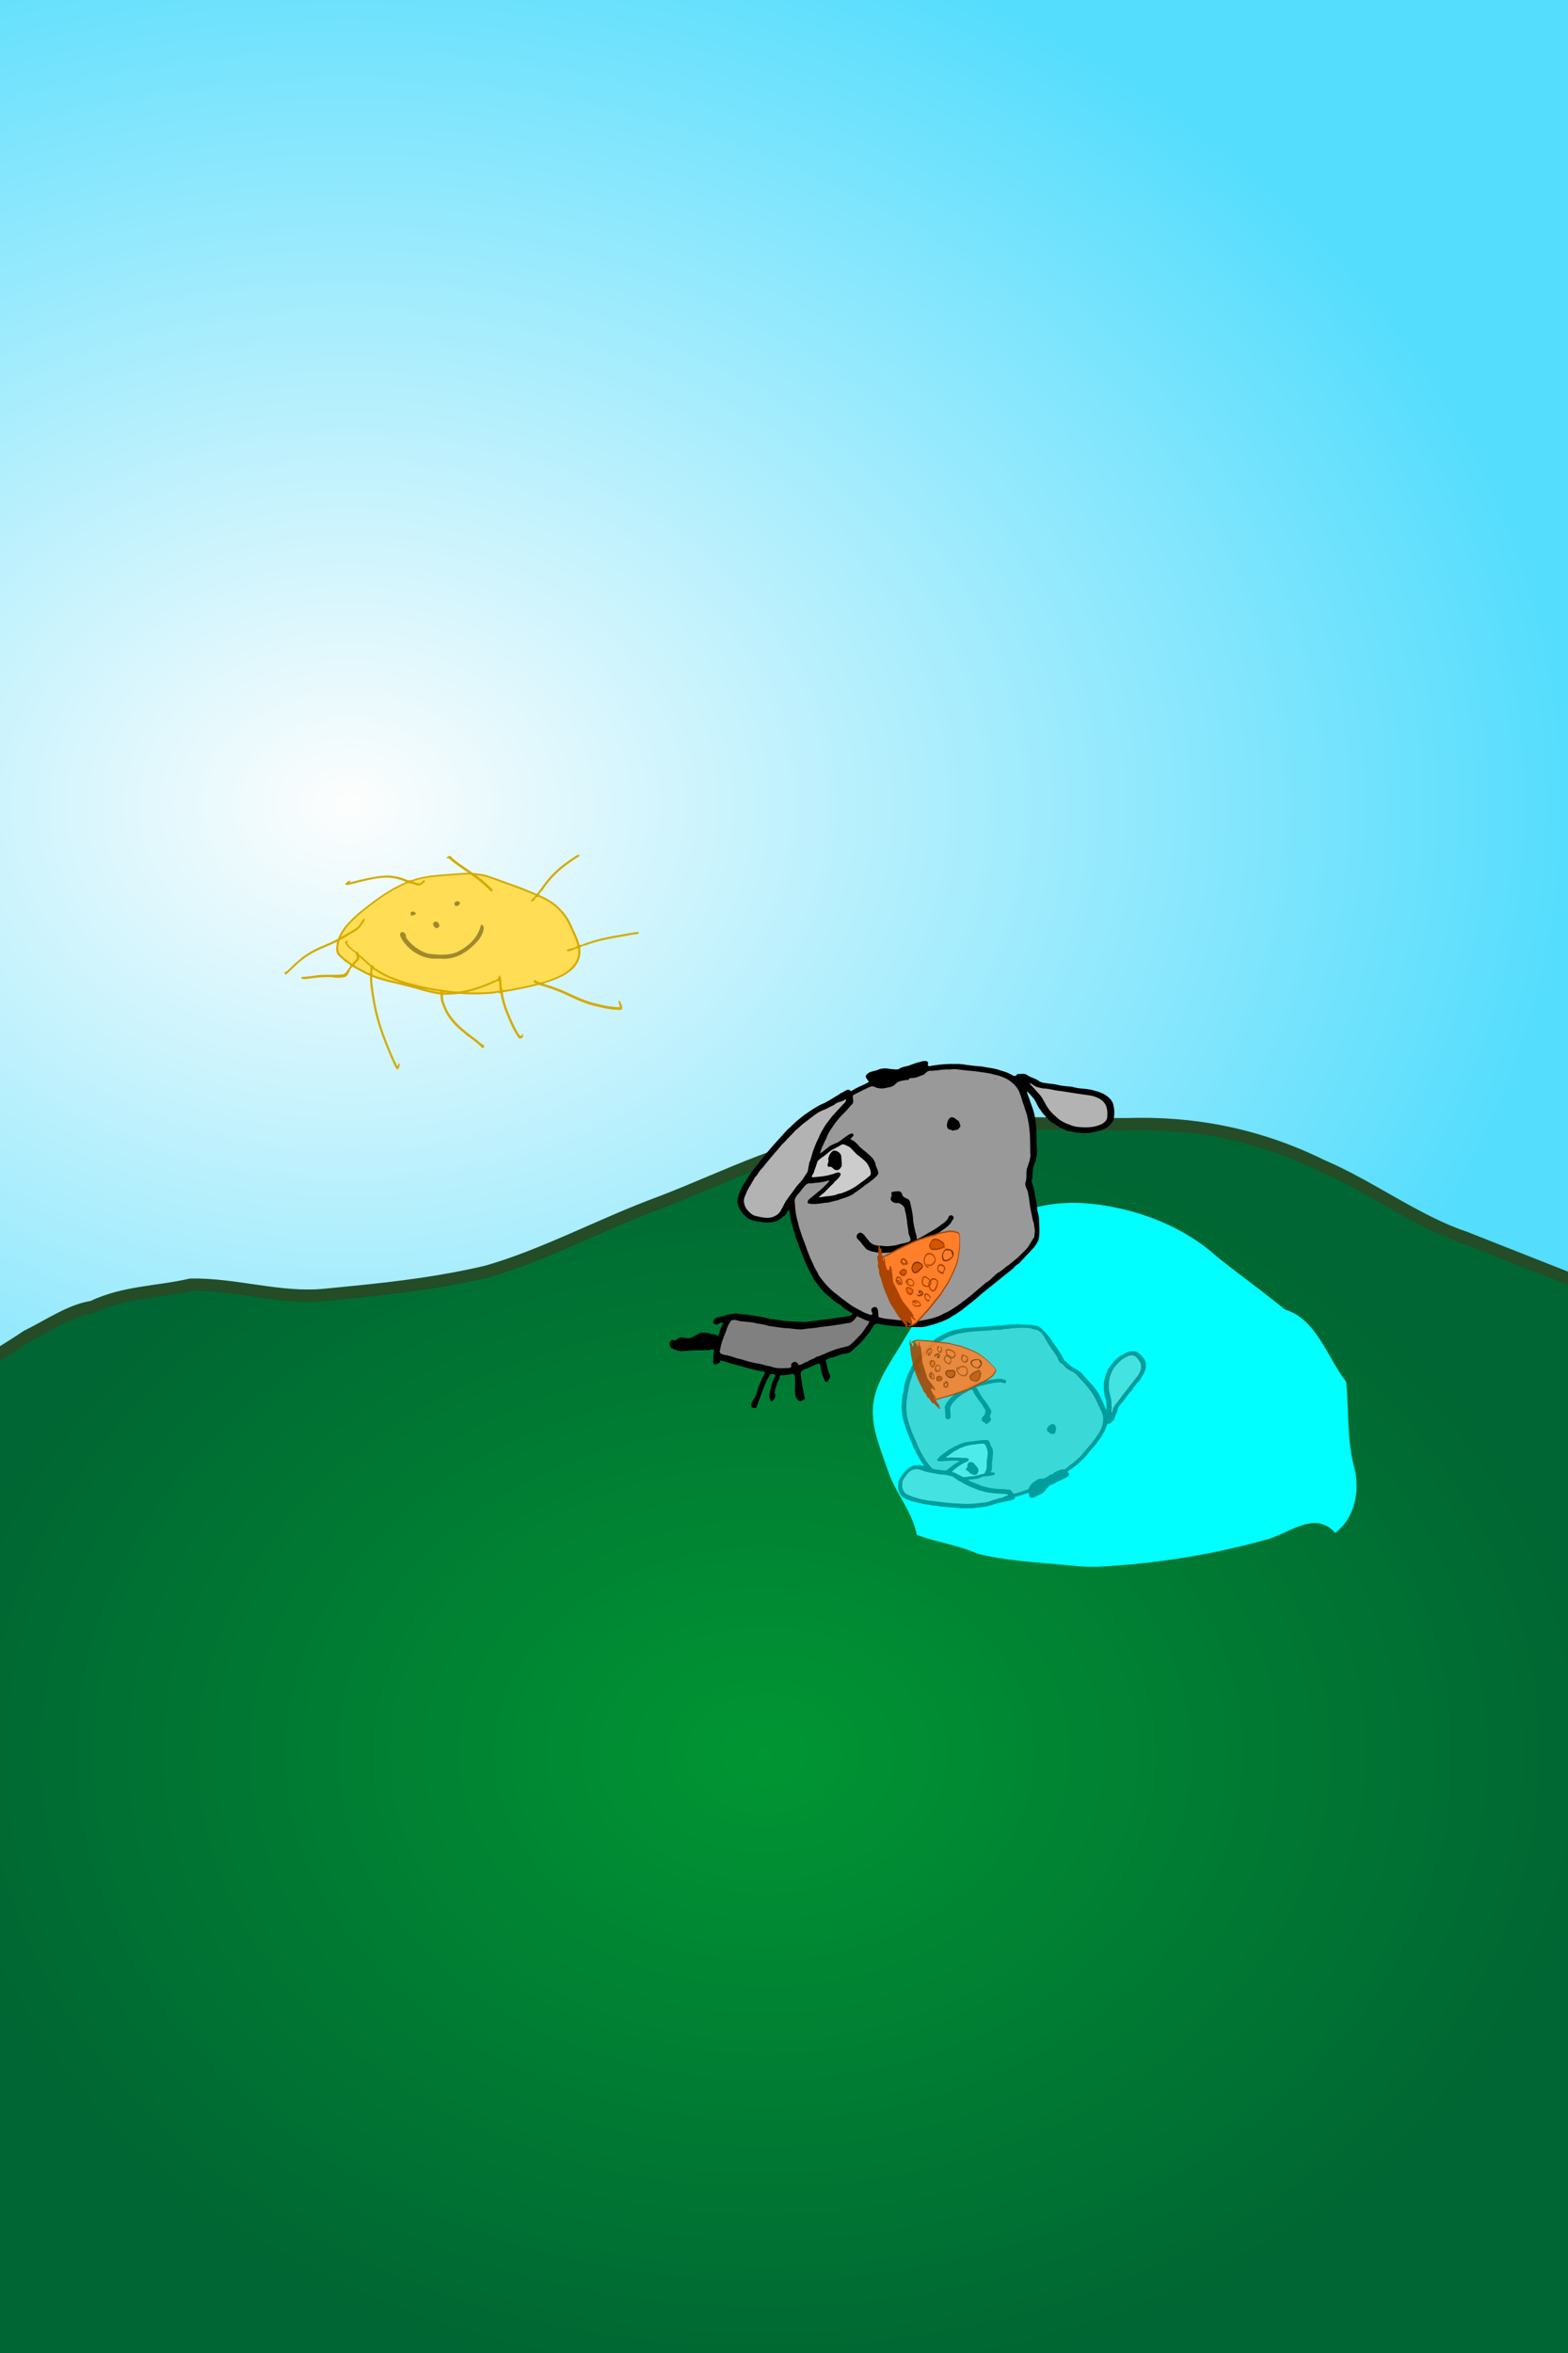 <svg xmlns="http://www.w3.org/2000/svg" xmlns:xlink="http://www.w3.org/1999/xlink" width="2000" height="3000"><rect width="100%" height="100%" fill="#333333" stroke="none"/><defs><linearGradient id="b"><stop offset="0" stop-color="#009633"/><stop offset="1" stop-color="#063"/></linearGradient><linearGradient id="c"><stop offset="0" stop-color="#fff"/><stop offset="1" stop-color="#54deff"/></linearGradient><linearGradient id="a"><stop offset="0" stop-color="#fff"/><stop offset=".5" stop-color="#d4c37f" stop-opacity=".498"/><stop offset="1" stop-color="#a80" stop-opacity="0"/></linearGradient><linearGradient xlink:href="#a" id="e" x1="-45.755" y1="296.36" x2="1051.261" y2="296.36" gradientUnits="userSpaceOnUse" gradientTransform="matrix(2.206 0 0 4.368 96.827 -850.192)"/><radialGradient xlink:href="#b" id="f" cx="502.638" cy="609.739" fx="502.638" fy="609.739" r="564.019" gradientTransform="matrix(1.892 0 0 1.447 23.77 -878.556)" gradientUnits="userSpaceOnUse"/><radialGradient xlink:href="#c" id="d" cx="-298.481" cy="496.389" fx="-298.481" fy="496.389" r="450.22" gradientTransform="matrix(2.688 0 0 3.482 2007.982 -1283.964)" gradientUnits="userSpaceOnUse"/></defs><path transform="rotate(-90 1116 1116)" opacity=".99" fill="url(#d)" stroke="url(#e)" stroke-width="3.104" d="M-2.984-1121.655h2417.292v3132.124H-2.984z"/><path d="M2034.703 798.256l-2115.538 8.805c.093 10.454-17.992-1181.033 5.165-1257.829 36.139-34.884 73.208-52.567 109.79-77.552 27.766-13.492 55.406-33.17 83.407-37.341 41.705-19.694 83.675-18.63 125.694-28.424 57.153-1.057 114.169 18.647 171.241 12.998l38.473-3.809c56.014-5.544 112.052-12.607 167.965-25.802 73.877-21.14 147.167-61.05 220.915-88.083 85.854-32.796 171.467-78.613 257.848-85.196 112.898-22.756 226.008-14.243 339.013-14.738 82.719-2.55 165.479 12.485 247.55 53.007 60.833 25.795 121.073 71.216 182.107 91.534l161.64 63.75c13.793 395.92 4.136 937.003 4.73 1388.68z" fill="url(#f)" stroke="#244c26" stroke-width="15.705" stroke-dashoffset="2.08" transform="translate(0 2232)"/><path d="M506.476 1363.44c-3.166-3.07-4.213-7.76-6.242-11.595-1.585-3.615-3.252-7.332-4.703-10.917-5.065-11.897-9.768-24.159-13.398-36.653-3.589-11.342-5.836-23.135-7.83-34.874-1.075-8.38-2.575-16.762-2.302-25.242-7.728-3.24-14.99-7.502-22.231-11.621-4.263 2.994-4.176 9.32-8.139 12.166-1.738 1.248-4.07 1.44-6.196 1.679-4.074.457-8.668.239-12.287-.506-10.035-.486-20.013.622-29.938 1.957-2.446.402-11.117 1.424-8.259-2.293 7.231-.132 14.422-1.507 21.605-2.35 9.546-.805 19.166.158 28.692-.755 5.741.428 7.51-5.54 10.638-9.095 3.883-4.172-5.823-5.841-7.83-9.34-3.068-3.273-7.74-5.611-8.766-10.295-1.083-4.106.268-9.7.546-13.057-14.007 7.073-29.515 11.634-42.026 21.49-7.943 5.484-14.426 12.785-21.568 19.128-3.157 3.718-4.729-2.677-1.175-2.435 5.14-3.997 9.286-9.283 14.445-13.164 9.783-9.18 21.782-15.625 34.17-20.623 5.902-2.658 11.888-5.151 17.517-8.357 3.081-7.569 7.513-14.53 13.297-20.353 9.07-10.024 19.876-18.137 30.569-26.309 13.25-9.858 27.238-18.979 42.598-25.257-2.935-2.168-9.23-3.776-13.705-4.738-12.732-2.58-25.812.063-38.276 2.9-7.573 1.573-14.957 4.01-22.574 5.337-8.221.927 7.018-10.084 2.804-3.45 5.086-.402 9.912-2.651 14.999-3.368 9.856-2.358 19.834-4.473 29.97-5.071 8.802-.52 17.536 1.277 25.726 4.424 4.366 2.417 8.716 1.603 13.13-.312 16.19-4.85 33.181-5.372 49.903-6.764 5.83-.54 11.691-.759 17.533-1.013-8.457-5.902-17.192-11.487-24.862-18.432-6.734 1.227 2.118-6.252 3.777-1.055 8.224 7.36 17.68 13.056 26.572 19.51 5.781 1.042 11.81 1.28 17.508 2.965 12.765 3.864 25.077 8.973 37.689 13.239 9.1 3.199 17.9 7.178 26.852 10.759 3.183-3.589 5.825-7.89 8.88-11.685 9.57-13.45 22.21-24.41 35.937-33.482 2.711-1.332 8.375-7.1 10.045-3.348-4.158 2.773-8.57 5.339-12.593 8.404-13.008 8.784-24.36 20.025-33.4 32.85-.717 3.09-9.342 8.024-3.913 9.516 9.561 4.17 18.7 9.765 25.726 17.587 6.643 6.61 11.499 14.815 15.015 23.437 3.368 6.834 6.638 13.938 8.646 21.36 2.343 1.89 7.765-2.527 11.233-2.822 12.944-4.47 26.369-7.346 39.88-9.48 8.045-1.327 16.04-3.277 24.18-3.82 2.197 3.788-6.388 2.71-8.96 3.734-18.493 3.312-37.226 5.922-55.06 12.077-3.096 2.054-11.383 1.2-10.17 6.256 1.4 10.745-4.324 21.34-12.72 27.804-9.865 7.76-21.963 12.073-33.846 15.712 1.811 2.027 8.88 2.812 12.587 4.662 18.065 5.984 34.366 16.54 53.061 20.744 10.337 2.553 20.825 5.009 31.55 4.932-.373-1.99-3.588-10.14 0-7.755 1.636 3.715 6.342 12.44-1.656 11.124-10.827-.082-21.4-2.8-31.888-5.214-12.502-3.177-24.075-8.846-35.683-14.236-11.087-5.133-22.712-9.173-34.466-12.37-15.04 4.017-30.357 6.842-45.698 9.421.514 6.706 2.638 13.226 4.638 19.628 4.145 10.61 8.413 21.214 14.075 31.109 1.333 2.98 5.694 8.344 5.913 2.093 4.584 2.895-2.988 9.808-5.601 3.679-6.914-9.886-11.207-21.308-15.83-32.351-2.667-7.122-4.828-14.455-6.066-21.989-2.01-3.61-8.877.312-12.864-.343-13.435 1.168-26.988 1.054-40.433.088a133.696 133.696 0 0 1-20.129 1.203c-.129 3.85.01 7.738 1.813 11.235 1.971 5.744 4.56 11.296 8.268 16.174 8.781 12.638 21.682 21.548 33.716 30.83a34.37 34.37 0 0 0 7.596 5.756c2.784 2.184-.766 6.273-2.864 2.331-4.913-4.718-10.359-8.824-15.844-12.837-2.7-1.197-5.977-5.237-9.204-7.353-10.437-8.763-19.654-19.637-23.948-32.745-2.007-4.257-2.96-8.94-2.668-13.653-15.557-1.816-30.253-7.506-45.441-10.984-13.893-3.785-28.277-6.022-41.656-11.531-.665 4.875.455 10.024.958 14.946.97 7.89 2.316 15.766 3.869 23.573 1.588 6.974 3.278 13.917 5.248 20.725 2.1 6.314 4.077 12.683 6.51 18.907 4.32 11.488 8.914 22.832 14.388 33.84 1.67 5.347 2.033-3.367 3.034-1.562 1.955 1.09.062 7.565-2.398 7.563z" fill="#d4aa00"/><path d="M586.511 1264.104c7.886-1.28 15.885-3.196 23.252-6.018 5.41-1.16 10.332-3.796 15.525-5.633 3.343-2.605 10.551-2.483 10.933-7.276-.326-3.423 1.995.096 2.59.773.553.63.274 1.653.403 2.48.746 4.765.075 11.269 2.153 14.308 14.39-2.218 28.769-4.905 42.815-8.699-3.287-.41-5.369-5.244-.84-4.216 3.697 3.981 8.818 2.708 13.27.762 13.192-4.21 26.973-9.746 35.647-21.07 3.916-5.392 6.132-12.235 5.216-18.994-.772-3.69-6.807 1.506-9.77 1.5-1.983 1.792-7.482-.077-3.136-1.601 3.656-1.514 10.967-1.614 11.872-5.427-3.254-10.407-8.05-20.246-12.7-30.083-7.12-12.463-17.999-23.027-31.198-28.869-3.792-2.514-8.096-4.516-10.53.648-.895 2.871-7.23 3.704-3.718.134 1.725-1.691 7.464-5.565 2.11-6.241-12.285-5.436-24.923-10.011-37.609-14.391-11.41-4.193-22.712-9.271-34.943-10.434.73 2.116 6.728 5.22 9.281 8.02 4.007 3.371 7.89 7.086 11.343 10.707-1.12 5.757-5.712-2.235-8.168-3.488-6.13-5.929-12.846-11.195-19.906-15.967-15.552-.292-30.99 1.84-46.474 2.943-9.394 1.067-18.873 2.573-27.775 5.845 3.863 1.054 9.126 4.688 12.242.201 2.06-3.372 5.798-.803 2.102 1.541-2.88 2.99-6.828 4.751-10.788 2.536-4.622-1.5-9.462-3.593-13.857-.279-14.651 6.508-28.174 15.32-40.898 25.015-12.587 9.56-25.26 19.47-34.76 32.235-1.883 2.853-4.822 7.135-5.143 9.647 6.116-3.503 12.297-6.987 18.281-10.676 4.574-2.884 6.91-7.859 9.99-12.09 4.975-2.763-.235 5.157-1.76 6.616-4.147 7.963-13.165 10.817-20.086 15.655-3.416 2.602-9.61 3.26-9.347 8.67-1.47 5.53-1.436 12.288 3.87 15.772a72.306 72.306 0 0 0 13.179 10.327c1.736-2.574 5.049-4.993 5.98-7.632-.809-3.164-.505-6.482-4.112-7.932-3.816-3.212-8.615-6.093-10.495-10.899-1.343-4.071 5.123-4.135 2.337-.188 2.517 5.128 7.708 8.267 12.121 11.59 2.201-1.245 2.337 4.118 5.189 4.61 4.63 4.05 8.895 8.476 13.773 12.21 2.783-.767 2.91 4.041 6.137 4.602 9.541 6.597 20.477 10.86 31.306 14.78 18.734 6.005 38.11 10.009 57.642 12.54 5.792.483 11.626 1.986 17.454 1.436zM570.34 1265.378c-1.943-.813-8.09-.34-3.232-.01 1.076-.103 2.176.271 3.233.01z" fill="#fd5"/><path d="M611.609 1265.222c8.744-.06 17.551-.695 26.155-2.115-1.422-3.604.281-11.203-2.536-12.741-12.594 6.374-25.959 11.107-39.594 14.632 5.198.513 10.68.28 15.975.224zM562.732 1264.838c-2.99-1.89-9.793-1.457-14.094-2.956-1.895-.21-8.45-1.75-7.921-1.24 6.966 2.05 14.11 3.649 21.322 4.478z" fill="#fd5"/><g fill="#a0892c"><path d="M551.47 1222.214c-17.255-1.52-33-13.114-40.639-27.894-2.724-9.267 8.107-6.885 6.986.957 6.625 9.421 16.78 17.174 28.122 20.582 12.234 1.621 25.749 2.736 37.264-2.071 14.434-7.117 27.12-19.024 30.362-34.902 8.302 1.042-.434 18.108-5.642 22.292-11.338 12.662-27.694 22.977-45.737 21.086-3.571 0-7.145.046-10.715-.05z"/><path d="M555.82 1183.163c-9.312-6.19 3.127-13.114 4.658-2.873-.34 1.91-2.649 3.745-4.659 2.873zM524.514 1167.473c-4.807-10.607 15.396-2.08 0 0zM580.095 1154.133c-3.126-7.594 12.061-5.828 4.357.471-1.17.433-3.628 1.232-4.357-.471z"/></g><path d="M511.938 1253.037c-12.418-4.496-24.962-9.377-35.58-17.4-2.198-.567-2.878 8.189.948 7.99 11.164 4.379 23.013 6.619 34.6 9.508zM472.158 1240.104c.161-3.966 2.164-8.097-2.7-9.998-3.868-3.63-7.775-7.222-11.696-10.787 2.84 4.538-3.885 6.64-5.605 10.205-.422 3.07 6.526 4.3 8.92 6.471 2.65.564 9.972 6.849 11.081 4.109z" fill="#fd5"/><path d="M1702.927 1954.436c-26.184-30.293-61.204 2.926-90.241 9.183-68.345 18.904-138.945 29.986-209.617 33.792-17.178.925-34.408-1.124-51.538-2.695-34.963-3.204-70.413-5.226-104.432-13.71-26.237-11.732-54.555-14.893-77.744-24.213-5.474-29.249-27.108-52.998-36.556-81.107-9.125-27.147-21.953-55.245-19.177-83.75 2.53-25.98 18.177-49.31 31.878-71.528 37.248-60.404 73.71-128.712 134.845-164.747 33.129-19.526 75.276-24.958 113.493-20.692 57.158 6.38 115.686 28.44 158.74 67.61 28.436 22.743 58.171 43.822 86.256 67.01 40.703 12.112 54.275 61.783 78.209 92.114 3.772 37.438.531 75.454 11.08 112.327 6.628 29.46-1.45 63.116-25.196 80.406z" fill="#0ff"/><g><path d="M958.659 1793.542c-2.348-4.67 3.55-9.795 5.414-14.715 2.219-7.158 4.624-14.3 7.83-21.062 1.66-3.753 7.197-9.62-.528-9.382-5.04-.84-9.889-2.259-14.86-3.358-5.2-1.168-10.366-3.424-15.469-4.187l-3.01-.923c-5.743-1.082-11.18-3.7-16.979-4.776-1.583-.729-3.753-1.17-2.137 1.318-2.531 1.58-7.828 6.141-9.277.674.312-4.415.433-9.176.872-13.79 1.99-6.032-6.877-.379-10.07-2.178-4.95.761-7.988.17-13.663.591-5.567.14-11.128.365-16.639.895-4.869.196-9.158-1.481-13.494-3.923-3.823-2.45-3.259-10.81 2.206-10.091 4.833 1.547 6.289-4.469 10.982-3.284 4.776.19 9.618 2.357 13.916-.89 4.13-1.784 7.769-5.202 12.282-5.447 3.811.28 7.272.027 10.57 1.49 3.64 1.692 8.165-.06 8.7 4.038 2.208-4.428 3.4-10.04 5.826-14.777 2.692-4.557-.846-4.078-3.952-2.355-3.107 2.284-8.623 1.622-7.049-3.358 1.256-4.758 7.774-4.675 11.774-6.072 5.632-2.093 11.672-2.781 17.62-3.368 4.631 1.403 9.097.718 13.219 1.627 5.39.83 10.835 1.436 16.246 2.388 4.879.72 9.641 2.16 14.51 3.16 4.934.592 8.956 1.044 13.766 1.85 10.195 1.458 20.606 1.409 30.914 1.938 6.058-1.367 12.336-1.282 18.396-2.702a221.388 221.388 0 0 0 17.39-2.232c4.844-.609 9.141-1.254 13.987-1.854 3.005-1.05 8.789-.924 9.398-3.962-4.099-3.124-8.957-4.971-12.643-8.344-3.24-4.383-9.08-5.487-12.858-9.6-4.954-4.484-10.59-8.37-14.636-13.81-2.696-2.898-4.93-6.526-7.53-9.272-2.209-4.483-4.83-8.55-7.13-13.01-1.878-4.233-3.841-8.192-5.698-12.414-2.106-4.632-3.407-9.323-5.503-13.873-2.226-5.194-3.664-10.678-6.09-15.778-.68-4.912-3.205-9.458-4.092-14.425-2.314-6.971-3.396-14.274-4.424-21.526-2.146-.127-3.601 6.398-7 7.507-3.546 3.603-7.895 6.743-12.879 7.449-5.203 1.041-10.303 1.256-15.634.365-5.817-1.101-11.985-1.425-17.078-4.745-6.836-4.803-12.432-12.308-13.677-20.82.266-8.787 4.811-16.805 9.111-24.233 2.616-2.766 3.684-6.803 6.405-9.708 2.643-4.557 6.088-8.786 9.608-12.75 3.656-5.651 8.44-10.475 12.376-15.91 5.671-6.424 11.142-13.03 16.993-19.27 3.82-3.934 7.217-8.6 11.537-12.23 4.658-4.336 9.095-8.926 14.197-12.712 3.89-3.575 8.431-6.29 12.736-9.31 4.433-3.111 9.224-5.77 14.027-8.343 4.758-1.73 9.02-4.552 13.489-7 3.727-2.576 8.043-4.525 11.483-7.388 4.48-1.04 8.924-7.4 13.029-2.32 3.693-2.517 7.74-4.53 11.854-6.473 3.488-1.422 7.007-3.242 10.567-5.042.242-3.027-5.736-5.998-2.758-9.356 3.249-4.436 9.293-4.547 14.055-6.246 4.968-2.374 10.902-2.539 16.144-1.268 3.122-.03 7.677 1.078 10.779.21 3.785-2.783 8.084-3.173 12.218-4.267 4.755-1.62 9.35-3.616 14.291-4.69 3.26-1.263 11.964-3.433 11.14 2.08-1.265 4.51 2.803 2.71 5.624 2.365 9.676-1.588 19.494-2.387 29.317-2.113 4.928-.227 9.751.398 14.577 1.244 6.462.798 12.918 1.602 19.417 1.959 7.498 1.678 15.273 2.028 22.513 4.754 5.399 1.453 10.87 3.187 15.617 6.141 2.791 1.659 4.818 1.805 6.728-1.245 4.541.162 9.486-1.495 13.337 1.738 4.01 2.644 8.964 3.653 13.114 6.203 3.734 3.58 9.27 3.293 14.082 4.24 4.758.307 9.237 1.183 13.84 2.233 5.155.902 10.417 1.32 15.604 1.738 3.717 1.336 8.733 1.984 13.032 2.38 5.429.551 10.472.953 15.587 2.682 4.532 1.038 9.42 2.789 13.22 5.054 5.281 3.34 10.382 8.154 11 14.704 1.305 5.168 1.109 10.927.2 16.13-1.488 4.992-5.25 8.833-9.656 11.558-4.31 2.524-9.083 4.054-13.964 4.766-9.201 2.757-19.066 2.112-28.37.244-3.533-1.667-8.191-.088-9.405-2.67-4.1-1.37-7.92-3.152-11.53-5.773-3.607-2.6-7.949-4.016-10.554-7.685-3.457-3.612-7.327-7.279-9.7-11.542-3.35-3.764-4.965-8.62-7.582-12.856-2.716-4.171-6.473-7.504-9.648-11.345-.615 2.932 2.737 8.519 3.585 12.444 2.397 6.745 5.13 13.432 6.258 20.556 3.129 14.21 1.333 28.883 2.863 43.254-.307 6-1.599 11.919-3.735 17.499-3.088 6.67-1 14.47-3.373 21.296 1.405 4.39 3.004 8.837 3.753 13.455.752 2.778 1.123 10.056 2.084 10.208l1.158 9.132c.18 5.625 1.684 8.04 2.52 13.728.048 9.445 1.49 18.902-.7 28.175-1.72 3.785-3.6 7.128-6.476 10.095-2.833 3.187-4.396 5.16-7.363 7.987-3.546 3.922-7.376 7.632-10.774 11.654-2.527 1.173-7.164 5.273-7.45 6.32l-40.522 32.558c-4.22 3.949-8.71 7.638-13.25 11.148-3.872 3.112-7.825 6.22-11.664 9.422-4.092 2.523-7.839 5.664-12.21 7.725-2.81 2.096-6.552 4.326-9.951 5.449-4.757 2.329-10.088 4.039-15.278 5.492-5.036 1.338-10.042 3.221-15.3 3.212-12.653-.025-25.341-.453-37.933-1.737-5.846-.477-11.554-1.813-17.338-2.684-5.125-.13-6.198 6.52-9.255 9.565-3.076 4.366-6.474 8.36-9.828 12.46-4.488 4.703-9.472 8.864-14.152 13.364-4.01 3.735-9.91 2.206-14.486 4.528-4.398 1.152-7.837 3.298-12.763 3.845-2.887 1.495-7.173 2.227-4.493 5.906.57 5.358 2.306 11.083 4.408 15.694 2.123 2.852-1.696 4.886-2.015 7.68.104 1.564-5.383 1.639-4.978-2.088-1.866-2.802-3.111-7.524-4.092-11.403-.227-1.078-.528-7.574-2.218-8.764-3.966.692-8.08 3.133-12.119 4.678-3.982 2.22-12.387 2.9-11.644 8.828.844 10.89 3.459 21.553 5.103 32.307-2.506.561-5.381 3.107-7.519 1.683-8.132-5.415-3.627-19.215-5.116-28.862.291-4.096-1.696-6.668-5.693-4.732-3.878.432-7.457 1.22-11.395 1.018-2.396-.638-2.632 2.978-2.638 4.525-2.041 3.427-3.39 7.016-4.617 10.61-.627 2.95-2.231 7.686-.7 9.402l-.04.437c1.412 3.739-6.06 12.719-6.506 5.604-2.182-4.906.177-9.982 1.17-14.878.716-5.092 2.892-9.981 5.525-14.393.749-3.313-7.781-4.225-7.84.185-2.903 3.604-4.433 8.14-6.151 12.426-1.865 4.588-3.754 8.943-5.184 13.68-1.898 4.8-3.61 9.632-5.416 14.338 0 0-4.854.09-5.752-1.696z"/><path d="M1003.84 1744.22c3.748.045 6.4-.23 5.267-4.519 2.308-5.06 7.735-3.894 9.654.755 3.835-.144 7.234-3.49 11.323-4.48 3.421-2.856 8.14-3.195 11.446-6.193 1.749.319 6.482-2.419 9.376-3.252 5.135-2.607 10.686-4.443 15.973-6.46 5.053-1.628 10.653-2.577 15.862-4.162 5.516-4.018 9.971-9.39 14.863-14.145 3.043-3.623 5.688-7.53 8.218-11.501 2.017-2.895 5.359-6-.066-6.516-4.327-1.546-8.848-4.141-12.734-5.63-2.812 4.39-6.662 9.24-12.464 8.83-4.964.882-9.527 1.773-14.533 2.495-6.841.946-13.733 1.916-20.636 2.596-6.953 1.562-14.14 1.39-21.13 2.77-7.537.644-14.956-1.396-22.483-1.464-7.288-.6-14.564-1.914-21.75-2.965-6.42-2.24-13.346-2.43-19.82-4.32-5.376-.527-10.595-1.123-15.962-1.588-3.784-.8-7.591-2.748-11.503-.952-2.629 3.813-5.312 8.006-6.264 12.74-1.846 4.49-3.71 8.904-5.231 13.5-1.108 3.378-2.104 6.664-2.55 10.416-3.026 5.93 4.016 7.2 8.334 7.657 4.344 1.153 8.69 2.369 12.995 4.01 4.817.857 9.377 2.525 14.043 3.887 4.917 1.15 9.791 2.384 14.803 3.127 4.655.94 9.116 2.838 13.866 3.174 6.487 2.963 14.124 2.61 21.103 2.19z" fill="gray"/><path d="M915.168 1706.927c-.96-1.438-.84 1.389 0 0z"/><path d="M1174.403 1683.902c6.389-1.414 12.982-2.273 19.154-4.613 5.078-1.134 9.4-4.376 14.198-6.267 4.253-2.064 7.993-4.857 11.994-7.288 2.773-1.984 5.896-4.036 8.58-6.36 3.576-2.41 6.709-5.23 10.175-7.746l19.59-16.728c4.997-1.974 10.624-9.881 15.405-12.363 3.766-2.078 7.072-5.357 10.694-8.036 4.862-3.06 8.963-7.372 13.648-10.707 4.4-4.503 9.148-8.794 13.238-13.54l8.173-13.217.768-7.962-1.477-10.01-1.006-2.657-2.767-13.479c-1.466-6.861-1.715-14.005-3.409-20.839-.088-5.633-5.57-10.152-2.84-15.974 1.096-5.087.301-10.308 1.153-15.378 1.998-6.838 5.427-13.558 4.458-20.9-.274-10.4.139-20.841-1.246-31.167-.337-5.806-1.94-11.516-3.02-17.234-1.53-4.485-2.84-9.033-4.418-13.504-1.665-4.443-2.583-8.903-4.468-13.247-1.555-5.116-4.723-9.634-8.827-13.182a37.057 37.057 0 0 0-12.772-8.03c-4.764-2.257-9.957-2.978-14.99-4.445-6.586-1.396-13.293-2.118-19.944-3.149-7.976-.718-15.942-1.465-23.87-2.584-4.66-.7-7.92.569-11.889.16-7.078.018-14.025 1.63-21.1 1.795-5.944-.924-7.112 5.364-12.385 5.84-3.875 1.97-8.167 3.414-12.568 3.468-3.925-.448-3.422 3.968-6.2 2.23-5.344 1.218-10.852 1.134-14.738 5.799-3.72 3.59-9.063 3.747-13.927 4.972-4.576.512-9.206-.041-13.147-2.283-4.692-1.168-8.814 2.855-13.007 4.064-4.438 2.628-9.269 4.403-13.579 7.16-1.125 3.977 2.56 9.286-2.435 12.435-2.738 3.706-5.883 6.772-8.993 10.208-3.955 3.446-7.066 7.597-10.49 11.577-2.686 3.79-5.406 7.736-7.863 11.644-2.741 3.944-3.905 8.744-6.394 13.099-2.11 4.943-4.86 9.903-5.909 15.111 3.252-1.574 6.607-5.003 9.87-7.183 2.789-2.844 6.585-4.17 9.853-5.66 4.772-1.538 8.175-5.15 12.27-7.85 2.712-1.923 10.335-8.128 10.79-2.181-1.846 2.749-6.683 4.853-.656 6.385 3.918 2.572 6.486 5.99 9.728 9.269 3.421 2.835 7.196 5.661 10.655 9 3.848 3.097 7.222 7.178 8.278 11.953.582 4.43 5.573 10.094 2.532 13.863-3.176 3.875-7.548 6.975-11.348 9.855-4.717 3.13-9.379 6.955-14.077 10.396-3.89 2.245-7.171 5.596-11.48 6.837-4.41 2.13-9.146 2.776-13.524 4.98-5.83.993-11.422 3.348-17.417 3.368-6.73 1.178-13.752 2.115-20.516.76-2.794-3.484 3.054-6.648 5.625-9.013 4.917-4.076 9.964-8.098 14.647-12.504 1.636-2.195 7.824-6.823 6.05-7.956-7.715 2.77-16.003 3.118-24.079 3.951-5.218-.717-7.586 5.015-10.774 7.934-2.792 4.712-7.657 7.781-8.804 13.548.676 9.006 1.133 18.103 3.916 26.77.935 5.469 2.814 10.66 4.487 15.919 1.933 5.963 4.473 11.77 6.475 17.684 2.453 6.894 5.141 13.948 8.563 20.553 1.528 4.153 3.89 8.032 6.008 11.731 1.66 4.119 4.613 7.44 7.378 10.9 4.996 6.135 10.67 11.977 17.096 16.507 2.688 2.113 5.72 5.049 9.143 7.046 4.58 3.613 9.157 7.042 14.258 9.95 4.585 2.192 8.689 5.061 13.43 6.842 3.226 1.135 10.313 5.048 7.755-1.654-3.236-4.945 5.478-9.086 7.188-3.571 1.466 3.099.66 7.382 1.542 10.278 5.98 1.838 12.19 2.554 18.418 2.977 10.565 1.817 21.346 1.201 31.993 1.938a39.3 39.3 0 0 0 3.177-.295z" fill="#999"/><path d="M1120.583 1597.035c-5.252-.85-10.951-1.394-15.435-4.496-3.883-3.816-6.684-8.745-10.731-12.286-3.527-3.172-1.473-7.568 2.62-8.711 5.051.734 6.513 5.856 9.953 8.688 2.556 4.798 7.929 7.582 12.797 7.909 4.244-.21 9.842 1.233 14.625.554 4.37-.461 8.78-.687 12.858-2.36 4.038-1.03 8.359-1.384 12.052-3.155 5.34-2.1-1.618-9.053-.593-13.404-1.796-8.826-1.795-17.952-4.505-26.602.145-5.286-4.46-7.77-8.304-9.472-4.624 1.235-12.484-2.342-8.957-8.044 1.335-3.074-2.173-5.439 2.767-6.37 4.367-.08 9.395-2.295 11.01 3.704 1.197 5.39 9.256 4.126 10.087 9.762 1.742 8.068 3.823 16.103 3.986 24.394 1.117 6.445 2.292 12.745 4.362 18.92.292 2.955-.87 5.064 2.89 2.658 5.244-2.207 9.873-5.71 14.965-8.31 4.202-2.55 8.494-4.916 12.3-7.99 3.781-2.9 8.61-5.488 10.377-10.165 2.087-6.163 10.054-.901 4.918 3.486-1.848 4.64-5.903 8.005-9.85 10.786-4.223 2.957-8.484 5.8-12.657 8.744-4.27 2.025-7.897 5.5-12.338 7.08-4.273 2.16-8.237 4.772-12.762 6.363-4.751 1.812-9.691 3.117-14.52 4.658-5.17.528-9.912 3.13-15.205 3.103a66.755 66.755 0 0 1-16.71.556z"/><path d="M1151.32 1537.904c2.195-.358-.662.69 0 0zM1215.383 1441.715c-2.107-2.063-6.517-.554-7.393-5.192-.527-4.017.743-8.46 3.735-11.305 4.93-2.682 7.717 2.69 11.306 4.208.795 3.616 3.862 6.638.08 9.024-1.034 3.028-6.469 1.869-7.728 3.265zM1268.981 1376.178c.068-1.924 1.61.824 0 0zM1195.991 1365.8c-.94-1.305 2.103.944 0 0z"/><path d="M1053.014 1414.17c-4.732 1.555-9.168 3.961-13.122 6.778-4.573 3.397-8.953 6.818-13.439 10.336-4.21 2.66-7.345 6.706-11.385 9.492-4.749 5.332-10.098 10.366-14.736 15.658-4.233 3.319-6.835 8.302-10.827 11.969-3.127 4.049-6.672 7.769-9.826 11.786-3.307 3.616-5.973 7.887-9.393 11.253-2.697 2.477-3.839 6.77-6.88 8.963-2.202 3.868-4.79 7.918-6.79 11.694-3.074 4.211-4.782 9.235-6.827 14.026-2.058 5.122-.427 10.46 2.174 15.065 3.325 4.113 7.114 8.161 12.445 9.313 6.535 1.354 13.441 3.276 20.07 1.512 4.793-1.523 9.36-4.33 11.68-8.988 2.395-4.157 4.29-8.633 6.95-12.715l13.145-17.988 7.212-8.182 6.702-10.318 2.248-11.923c2.643-5.717 3.45-12.18 6.018-17.974 1.75-4.943 3.971-9.68 6.238-14.35 1.53-3.682 3.466-7.471 5.735-10.93 2.07-4.102 5.12-7.703 7.85-11.286 4.96-7.114 11.806-13.097 17.485-19.791 2.04-1.387 6.216-7.902 1.288-5.112-4.162 2.912-9.118 2.126-12.646 5.93z" fill="#b3b3b3"/><path d="M1049.692 1525.984c6.419-1.33 13.321-.82 19.334-3.81 4.986-.382 9.381-2.842 13.912-4.7 5.64-2.653 10.793-6.165 15.634-10.051 4.078-2.513 7.905-6.035 11.776-9.185 1.366-4.569-1.287-9.805-3.605-13.83-2.749-4.268-7.193-7.44-11.02-10.49-4.757-3.1-7.994-8.272-12.49-11.788-3.548-1.18-7.675-5.13-11.157-1.883-5.524 3.508-12.008 5.496-16.675 10.266-3.998 3.541-9.075 6.038-12.592 9.999-1.362 4.376-2.706 8.611-4.421 12.864.359 2.682-5.822 7.479-1.15 7.591 7.657-.666 15.532-1.116 22.84-3.498 3.888-.352 10.106-5.554 12.297-.464-1.062 5.01-6.932 7.94-9.788 12.24-3.4 2.926-6.216 6.237-9.52 9.384-2.336 2.916-7.24 5.272-8.535 7.984 1.728-.087 3.434-.48 5.16-.63z" fill="#ccc"/><path d="M1066.287 1491.822c-3.558-.18-4.677-5.635-9.129-4.035-4.214-1.952 1.45-6.707-.963-9.99 1.054-4.12 2.832-8.5 6.724-10.682 4.055-1.107 10.317 3.142 10.131 7.832.205 3.996.833 7.637.641 11.59-1.547 2.785-3.351 5.925-7.404 5.285z"/><path d="M1390.283 1437.073c4.799-.207 9.5-1.596 13.722-3.345 3.8-1.676 7.2-4.361 8.2-8.65.628-5.65.362-11.86-2.244-16.925a21.282 21.282 0 0 0-11.38-9.07c-5.902-2.702-12.414-2.816-18.693-3.955-9.628-1.16-19.263-3.139-28.808-4.24-6.756-.778-13.35-2.976-20.22-3.118-4.997-.9-10.264-1.819-14.214-5.25-2.252-1.671-4.831-1.98-1.752.735 3.148 3.44 6.258 6.664 9.234 10.282 6.27 5.824 8.527 14.203 13.802 20.798 3.4 4.958 8.315 8.653 12.696 12.694 4.274 2.926 8.766 5.517 13.788 6.946 6.56 3.184 14.097 3.305 21.25 3.365 1.54-.059 3.091-.052 4.62-.267z" fill="#b3b3b3"/><path d="M1130.988 1379.49c4.465.407 7.238-3.083 10.409-5.507-4.109.16-8.504 2.66-12.514 3.522-4.524.84-2.82 3.324.728 2.086l.674-.052zM1119.395 1374.72c2.523-1.57 8.396-2.346 9.067-4.35-4.424.001-9.501.015-13.286 2.39-.154 2.89 2.047 3.658 4.22 1.96z"/></g><g><path d="M1192.222 1661.343c-.64-.408.955-.33 0 0z"/><path d="M1199.399 1652.041c-1.038 1.32-2.162 2.58-3.214 3.872-1.337 1.73-2.86 3.31-4.153 5.077-1.993 2.658-4.127 5.204-6.21 7.79-1.518 2.148-3.451 3.957-5.166 5.943-.985.974-1.838 2.065-2.81 3.056-1.343 1.905-3.247 3.304-4.667 5.14-1.725 1.593-3.157 3.491-5.026 4.935-1.143.895-2.257 1.905-3.687 2.303-1.206.45-2.483.65-3.73.915-1.337.98-2.637-1.165-1.28-1.928.538-.149 2.81.062 1.726-.829-1.33-.783-2.433-1.885-3.657-2.803-.259-.485-1.64-1.327-.992-.16.642 1.563 1.25 3.18 1.471 4.862.281 1.313-1.164 1.534-1.708.476-.854-.725.674 1.175 1.299 1.199 1.226.78 2.683 1.518 3.283 2.922-.19 1.185-1.322-.068-1.598-.573-1.405-1.041-3.34-1.508-4.188-3.187-.413-1.37-.763-2.851-2.02-3.745-.988-1.219-2.084-2.373-3.054-3.605-1.183-1.521-2.266-3.114-3.4-4.677-1.27-1.786-2.5-3.597-3.633-5.473-.98-1.233-1.622-2.701-2.475-4.027-1.579-2.705-3.593-5.149-4.905-8.01-1.194-2.425-2.382-4.864-3.302-7.406-.709-.963-1.032-2.075-1.49-3.162-.671-1.161-1.055-2.486-1.531-3.706-.458-.889-.88-1.822-1.106-2.779-.535-1.486-1.187-2.935-1.604-4.465-.456-.96-.38-1.955-.936-2.86-.25-1.124-.697-2.192-.977-3.324-.215-1.112-.59-2.118-.86-3.233-.132-1.023-.717-1.854-1.083-2.808-.918-2.18-1.664-4.535-1.339-6.926.197-1.542-.785-2.888-1.05-4.364-.262-1.145-.786-2.217-.978-3.372.13-.89 1.45-1.17.784-2.26-.362-1.97-.712-3.94-.909-5.938-.01-1.15-.647-2.453-.022-3.51.51-.512 1.5.06 1.19-1.024-.098-1.441-.07-2.89-.082-4.335-.058-1.512-.013-3.024.046-4.534.115-.995-.108-2.11.366-3.016 1.172-.648 1.981.683 1.738 1.77-.231.368-.521 1.994.447 1.61 1.235-.733 1.525 1.164 1.405 1.73.02.85.289 1.444.121 2.411-.07 1.444.895 2.615.779 4.083.166.767-.141 2.6 1.061 1.647 1.252-.797 2.655-1.285 3.946-2.008 1.024-.402 2.018-.877 2.996-1.362 1.179-.604 2.302-1.308 3.522-1.833 1.274-.784 2.693-1.31 3.911-2.181a102.392 102.392 0 0 1 8.468-4.34c1.238-.723 2.609-1.14 3.838-1.895 1.67-.604 3.274-1.367 4.83-2.221 1.291-.535 2.584-1.062 3.802-1.758 2.308-1.182 4.78-1.998 7.117-3.11 1.577-.512 3.022-1.354 4.64-1.748 1.324-.494 2.727-.713 4.013-1.304a35.632 35.632 0 0 1 4.427-1.48c1.61-.47 3.224-.91 4.793-1.506 2.413-.63 4.952-.926 7.21-2.044 1.238-.612 2.564-.976 3.86-1.426 1.7-.357 3.425-.582 5.109-1.021 1.709-.358 3.42-.66 5.124-1.04 1.98-.348 4.002-.487 6.011-.568 1.09.208 2.228.256 3.25.655 1.131.159 2.141.58 3.25.768 1.195.374 2.619.715 3.024 2.092.632 1.347.88 2.812.955 4.286.21 2.493.182 5 .077 7.497.046 1.895-.09 3.788-.08 5.683-.177 3.33-.676 6.63-1.137 9.925-.505 2.81-.807 5.66-1.49 8.436-.984 4.316-2.844 8.353-4.56 12.41a247.146 247.146 0 0 1-2.965 6.327c-.55 1.051-.882 2.177-1.498 3.204-.492 1.358-1.297 2.594-1.808 3.948-.867 1.207-1.43 2.594-2.34 3.765-1.247 1.513-2.019 3.35-3.28 4.857-1.662 2.587-3.359 5.161-4.799 7.88-.33.495-.681.978-1.09 1.41z" fill="#a40"/><path d="M1200.1 1648.272c.763-1.583 1.841-2.994 2.75-4.497 1.252-1.963 2.605-3.859 3.79-5.861 1.074-1.486 2.117-2.995 2.967-4.62 1.2-2.304 2.291-4.667 3.384-7.024 1.28-2.564 2.41-5.196 3.676-7.767.342-1.088.966-2.032 1.27-3.142.684-1.388 1.156-2.861 1.667-4.315.542-1.273.834-2.635 1.22-3.962.274-1.564.72-3.093.894-4.675.444-2.687.883-5.366 1.3-8.057.069-1.247.347-2.489.34-3.73.23-1.359.124-2.753.203-4.127.066-2.85.286-5.71.137-8.558-.09-1.293-.202-2.586-.727-3.787-.365-1.346-1.673-1.862-2.902-2.112-2.528-.632-5.074-1.647-7.726-1.214a28.914 28.914 0 0 0-4.119.376c-2.632.59-5.29 1.051-7.928 1.621-1.474.164-2.905.63-4.273 1.181-1.604.384-2.94 1.519-4.62 1.646-1.556.458-3.15.783-4.722 1.18-1.338.6-2.803.792-4.167 1.325-1.567.333-3.052.925-4.545 1.49-1.367.483-2.81.717-4.138 1.31-1.865.628-3.718 1.304-5.496 2.152-2.105.807-4.212 1.628-6.225 2.657-1.73.873-3.512 1.637-5.26 2.464-1.508.785-3.077 1.444-4.587 2.213-1.529.619-2.93 1.51-4.452 2.153-1.605.786-3.24 1.498-4.763 2.442-2.293 1.26-4.556 2.592-6.901 3.75-1.296.86-2.782 1.361-4.142 2.108-2.112 1.1-4.707 1.599-6.207 3.606.318.97-.032 2.432 1.25 2.785-.178.522.77.07.335-.55-.22-.983-1.475-2.549.175-2.896 1.333.551.95 2.384 1.36 3.528.205 2.311.218 4.678 1.037 6.882.573 1.768 1.052 3.59 1.635 5.333.536-.965 2.161-1.043 2.265.323-.088.716.632 1.188.452.208-.027-1.57.126-3.146.447-4.683.128-1.498 2.402-1.532 1.881.122-.388 1.199.807 2.055.737 3.151.148 1.956.472 3.883.688 5.83.343 1.352.279 2.765.463 4.142.236 2.114.402 4.25.97 6.305.498 1.7 1.527 3.172 2.264 4.772a94.234 94.234 0 0 0 1.671 3.32c.589 1.279 1.27 2.504 1.818 3.802.574 1.105 1.157 2.21 1.65 3.355.424 1.096 1.193 2.181 1.631 3.354.674 1.363 1.45 2.671 2.036 4.076.744 1.435 1.937 2.561 2.779 3.932.87 1.026 1.822 1.982 2.526 3.137.698.8 1.367 1.646 2.077 2.47.59.866 1.31 1.577 1.927 2.43 1.38 1.59 2.58 3.325 3.802 5.036.5 1.066 1.689 2.035 1.425 3.312-.91 1.081.994 2.008 1.443 2.95.438.84 2.07 1.816.898 2.772-1.05-.135-1.674-1.519-2.641-2.054-.976-.817-1.91-1.658-2.854-2.509-1.291-.952.175 1.268.224 1.922.527 1.72 1.296 3.43 1.156 5.271.284.741-.814 2.686.65 1.902 1.957-.523 3.376-2.034 4.855-3.318 2.305-2.306 4.412-4.796 6.729-7.09 2.517-2.97 5.095-5.89 7.792-8.7.75-.907 1.482-1.831 2.203-2.762 1.475-1.986 3.204-3.795 4.596-5.854 1.897-2.38 3.813-4.747 5.854-7.005 1.234-1.6 2.592-3.098 3.852-4.67.108-.173.194-.36.245-.557z" fill="#ff7f2a"/><path d="M1185.44 1658.454c-1.06 1.356-3.118.55-3.985-.623-1.508-1.665-2.478-3.893-2.507-6.15.026-1.212.673-2.613 2.063-2.639 2.014-.073 3.773 1.247 4.976 2.753.862.983 1.607 2.44 1.096 3.742-1.149-.205-1.13-2.178-2.122-2.885-.997-1.005-2.45-2.152-3.946-1.651-1.138.75-.628 2.337-.214 3.368.493 1.103 1.16 2.243 2.21 2.886.98.702 1.722-1.531 2.446-.13.175.418.183.92-.017 1.33zM1192.898 1645.217c-1.043.922-2.477 1.566-3.882 1.324-1.263-.406-2.198-1.48-2.654-2.704-.814-.936-1.153-2.311-2.114-3.086-1.209.223-2.455.118-3.657-.156a5.3 5.3 0 0 1-3.37-1.76c-.932-1.07-1.294-2.599-1.433-4.012-.133-1.35.141-2.747.598-4.024.466-1.306.522-3.223 2.134-3.569 1.722-.516 3.351.633 4.65 1.633.987.868 2.01 1.759 2.71 2.873 1.223.769 1.614-1.468 2.826-1.635 1.128-.656 2.472-.652 3.681-.229a7.412 7.412 0 0 1 3.668 2.986c.47.973.56 2.13.46 3.193-.158 2.46-1.252 4.719-2.142 6.974a12.843 12.843 0 0 1-1.475 2.192z" fill="#a40"/><path d="M1193.12 1641.838c.95-2.38 2.192-4.817 2.01-7.448-.283-1.51-1.792-2.484-3.193-2.83-1.216-.315-2.445.183-3.347.995-.904.584-1.463 1.43-.824 2.438.366 1.318-.053 2.697-.916 3.721-.767.701-1.65 1.763-.504 2.605 1.261-.42.967 2.815 2.191 3.33 1.576.595 3.159-.55 3.98-1.839a8.48 8.48 0 0 0 .604-.972z" fill="#ff7f2a"/><path d="M1186.428 1636.78c.557-.459.172-2.539-.402-1.13-.127.59-1.047 2.149-.386 2.202.306-.322.59-.672.788-1.071zM1184.005 1638.653c-.029-1.644.187-3.399 1.222-4.733.74-1.146-.807-2.04-1.43-2.86-1.144-1.31-2.822-2.418-4.625-2.256-1.384.302-1.347 1.96-1.623 3.091-.375 1.537-.678 3.328.021 4.748.594 1.205 1.922 2.04 3.186 2.47 1.053.287 2.218.319 3.246-.049.07-.134-.012-.273.003-.411z" fill="#ff7f2a"/><path d="M1174.131 1665.101c-1.046.835-2.477.83-3.742 1.013-2.167.072-4.59-.503-5.874-2.402-.399-.594-1.297-2.075-.46-2.396.905.66 1.182 1.949 2.293 2.4 1.803.947 3.982.991 5.922.494 1.739-.417.8-2.472-.212-3.172-1.169-1.104-2.72-1.662-4.294-1.86-.52-.165-2.962.295-1.453.663 1.102.231 2.297.27 3.135 1.118.715.223 1.386 1.57.116 1.152-1.26-.493-2.613-.513-3.892-.93-.978-.307-2.994-1.325-1.852-2.521 1.634-1.339 4.027-1.356 5.886-.476 1.871.631 3.601 1.878 4.44 3.711.553.948.925 2.362-.013 3.206z" fill="#a40"/><path d="M1196.406 1632.908c-.202-.188.33.001 0 0z"/><path d="M1202.686 1624.654c-1.142-.574-2.287-1.118-3.52-1.416-1.435-.899-2.858-2.107-3.422-3.758-.394-1.451-.492-3.027.037-4.455.193-1.202 1.056-2.18 1.937-2.917 1.622-.77 3.583-.586 5.084.382 1.354.703 2.182 2.025 2.708 3.411.057 1.015.603 2.16-.219 3.032-.907 1.003-1.133 2.32-1.47 3.577-.241.775-.57 1.547-1.135 2.144z" fill="#a40"/><path d="M1202.991 1621.406c.355-1.305.618-2.708 1.376-3.838.368-1.127-.701-2.077-1.458-2.744-.91-.594-2.098-.972-3.22-.975-.722-.001-1.65.036-2.077.618-1.024 1.395-1.294 3.826.076 5.19.754.91 1.819 1.554 2.928 1.915.718.233 1.623.512 2.264.112.036-.023.05-.12.05-.12z" fill="#ff7f2a"/><path d="M1212.239 1605.666c-1.168.847-2.362 1.663-3.785 2.099-1.764.719-4.1.774-5.522-.655-1.183-1.444-1.401-3.372-1.528-5.167-.04-2.058.77-4.018 1.763-5.783.757-1.408 1.593-3.035 3.043-3.711 1.387-.647 3.09-.248 4.59.052 1.205.24 2.453.617 3.42 1.375.704.552 1.15 1.387 1.566 2.18.309.587.59 1.215.672 1.873.138 1.109-.005 2.266-.325 3.336-.615 1.147-1.37 2.256-2.424 3.039-.448.574-.93.97-1.47 1.362z" fill="#803300"/><path d="M1212.635 1603.584c.807-.085 1.54-1.39 2.086-1.987.376-1.221-.415-2.607-.879-3.632l-.607-2.481c-.929-.96-2.413-1.362-3.515-1.206l-3.132-.094c-1.357-.07-2.015 1.614-2.57 2.607-.828 1.547-1.487 3.273-1.18 5.058.204 1.572.73 3.311 1.914 4.375.276.248.691.304 1.061.335.398.032.799-.073 1.187-.17 1.016-.251 2.085-.488 2.955-1.061.352-.217.788-.328 1.07-.649" fill="#ff7f2a"/><path d="M1176.898 1650.89c-1.275 1.075-2.808 2.192-4.577 1.916-1.059-.235-2.22-.765-2.682-1.818-.457-1.516 1.644.05 2.323.18 1.147.091 2.223-.536 3.16-1.117 1.312-.69 1.135-2.183-.201-2.645-.469-.643-2.475-.686-1.368.332.948.312 1.8 2.27.199 2.054-1.283-.529-2.276-2.036-2.163-3.436.328-1.528 2.331-1.351 3.369-.695 1.39.798 2.93 2.153 2.737 3.91a2.01 2.01 0 0 1-.797 1.318z" fill="#803300"/><path d="M1162.697 1651.188c-1.125-.185-2.344-.052-3.373-.54-.917-.435-1.69-1.194-2.277-2.023-.445-.629-.97-1.367-.871-2.14-.6-1.334-1.17-2.877-.642-4.33.873-1.39 2.78-1.354 4.214-1.114 1.66.43 3.141 1.45 4.338 2.649 1.208 1.495 1.359 3.812.072 5.31-.393.885-2.11.957-1.135 1.949.036.177-.193.261-.326.24z" fill="#a40"/><path d="M1163.637 1646.89c.499-1.44-.713-2.73-1.918-3.317-1.383-.774-3.169-1.428-4.691-.668-1.04.874-.077 2.421.424 3.37.785 1.007 1.499 2.496 2.909 2.626 1.33-.054 2.813-.659 3.276-2.012z" fill="#f60"/><path d="M1191.513 1611.1c-1.03.96-2.1 1.897-3.317 2.602-1.736.84-3.921.489-5.358-.777-1.469-.29-.48-2.512.545-1.027 1.53.91 3.62.855 5.038-.263 1.59-1.138 2.906-2.68 3.708-4.466.497-1.88-.374-3.832-1.519-5.3-1.297-1.464-3.153-2.563-5.138-2.63-.355.418-1.7-.251-2.333.534a9.627 9.627 0 0 0-2.533 2.81c-.865 1.183-.965 2.685-1.12 4.089-.213 2.895.961 5.957 3.306 7.732 1.261-.46 2.328 1.09 1.229 1.93-1.512.253-2.688-1.02-3.534-2.108-2.121-2.566-2.626-6.144-2.081-9.348.153-1.037.58-2.02.95-2.99.868-1.502 1.967-2.954 3.406-3.938 1.714-.991 3.82-.63 5.519.201 2.77 1.369 4.66 4.193 5.202 7.2.143 1.709-.281 3.46-1.342 4.825-.207.31-.419.616-.628.924zM1204.465 1591.227c-.957-.866-1.947.334-2.851.648a31.795 31.795 0 0 1-6.573 1.902c-.546.097-1.105.099-1.66.115-1.13.035-2.272.11-3.393-.029-.886-.273-1.804-.263-2.582-.47-.29-.914-1.075-1.59-1.487-2.451-.398-.833-.919-1.681-.942-2.604-.02-.841.389-1.649.74-2.413.955-2.078 1.853-4.406 3.668-5.798.983-.755 2.31-1.093 3.55-1.107 1.853-.02 3.811.457 5.342 1.541.999.616 2.032 1.174 3.022 1.806 1.349.228 1.978 1.764 2.862 2.64.267 1.183.313 2.412.795 3.55.327.916.2 2.024-.491 2.67z" fill="#a40"/><path d="M1198.868 1590.745c-.25-.055.117.271 0 0z"/><path d="M1187.95 1583.478c-.672.96-.285 2.326-.47 3.483-.124.775-.668 1.568-.429 2.315.318.992 1.285 1.772 2.247 2.172.85.354 1.84.05 2.76.059 1.129.009 3.386-.015 3.386-.015 1.84-.303 5.839-1.13 6.825-2.231.288-.456 1.143-.433 1.143-1.036-.275-.95-.332-2-1.32-2.602-.995-.627-1.938-1.337-2.947-1.94-.892-.755-1.864-1.447-2.955-1.843-.557-.202-1.176-.146-1.76-.245-.705-.12-1.396-.524-2.104-.422-1.631.236-3.432.953-4.376 2.305z" fill="#d45500"/><path d="M1164.927 1639.306c-1.424 1.01-3.276.589-4.827.167-2.276-.889-4.475-2.776-4.828-5.312-.139-1.198.863-2 1.654-2.705.666-.948 1.81-1.333 2.917-1.42 2.337-.024 4.313 1.73 5.442 3.645.75 1.51 1.351 3.539.22 5.02a3.524 3.524 0 0 1-.578.605z" fill="#a40"/><path d="M1164.892 1637.268c.76-2.47-1.342-5.013-3.716-5.51-1.118-.257-2.572-.014-3.178 1.05.112 1.065 1.115 1.867 1.03 3.033.42 1.131-.634.91-.828.026-.612-.58-1.143-1.78-1.645-2.078-.348 1.123.661 2.068 1.444 2.725 1.603 1.386 3.902 2.462 6.011 1.633.387-.174.721-.481.882-.88z" fill="#ff7f2a"/><path d="M1175.403 1618.03c-1.457 1.174-2.772 2.49-4.109 3.794-1.048.933-2.454 1.483-3.845 1.607-2.058.074-3.63-1.639-4.27-3.447-.765-2.27-.663-4.853.439-7.002.787-2.09 2.614-3.776 4.75-4.403 2.08-.503 4.139.498 5.863 1.564 1.422 1.048 3.092 2.465 3.01 4.403-.176 1.37-.863 2.521-1.838 3.485z" fill="#803300"/><path d="M1175.79 1614.732c.186-1.73-1.535-2.778-2.851-3.49-1.625-.903-3.815-1.434-5.454-.275-1.56.862-2.59 2.403-3.113 4.074-.49 1.315-.617 2.8-.04 4.11.473 1.42 1.792 2.957 3.448 2.567 1.258-.119 2.152-.992 3.108-1.707 1.22-.463.999-2.192 2.282-2.48 1.167-.203 1.795-1.644 2.496-2.548.05-.08.089-.164.125-.251z" fill="#d45500"/><path d="M1150.21 1637.873c-1.034.778-2.512.681-3.557-.018-1.362-.409-2.795-1.01-3.313-2.469-.648-1.255-1.04-2.683-.713-4.09.147-1.29.55-2.655 1.664-3.444.71-.876 1.94-.555 2.788-.095 1.886.841 2.586 2.908 3.295 4.682.613 1.735.957 3.818-.164 5.434z" fill="#a40"/><path d="M1149.442 1636.108c.476-1.517-.263-3.055-.798-4.45-.564-1.133-1.384-2.587-2.868-2.412-1.058.16-2.389 1.901-1.333 2.741.741.39.847-1.465 1.583-.387.772 1.052 1.481 2.189 2.594 2.905.777.77.135 1.902-.765 1.872.047.837 1.541.283 1.587-.27z" fill="#ff7f2a"/><path d="M1146.994 1635.217c-.469-.69-2.14-1.903-2.624-1.135.333 1.039 1.743 2.188 2.669 1.203z" fill="#ff7f2a"/><path d="M1154.663 1626.04c-.812.563-1.863.879-2.849.818-1.03-.063-2.364-.326-2.85-1.212-.59-1.002-1.872-1.654-2.005-2.792-.096-.815.387-1.667.934-2.278 1.27-1.42 3.014-2.961 5.017-2.743 1.584.032 3.355.903 3.682 2.591.42 1.54-.371 3.069-1.038 4.414-.252.432-.481.918-.891 1.202z" fill="#a40"/><path d="M1154.702 1623.373c.559-.963 1.161-2.843-.126-3.433-1.226-.403-2.618-.326-3.831.082-1.276.39-2.537 2.052-1.224 3.15 1.084.914 2.607 1.556 4.037 1.26a1.733 1.733 0 0 0 1.144-1.059z" fill="#d45500"/><path d="M1157.341 1612.194c-1.05.567-2.32.372-3.457.264-.643-.285-1.183.286-.938.925-1.348-.346-2.043-1.672-2.882-2.636-.746-.209-2.35-.386-1.295-1.385.048-1.225-.368-2.557.48-3.647 1.064-1.838 3.881-1.969 5.326-.52 1.775 1.354 3.609 3.315 3.358 5.724-.052.472-.22.958-.592 1.275z" fill="#a40"/><path d="M1156.672 1609.796c-.27-1.2-.615-.385-.57.364-.33 1.338 1.203.417.57-.364zM1154.829 1610.033c.288-1.544-.586-3.209-2.117-3.688-1.318-.663-2.484.483-1.954 1.828.083 1.628 1.787 2.057 3.042 2.51.482.159 1.077-.089 1.029-.65z" fill="#ff7f2a"/><path d="M1155.427 1687.635c-.454.277.4.469 0 0zM1152.115 1660.043c-.285-.127.112-.04.054.077zM1158.521 1689.897c-.271-.191.554-.125 0 0zM1147.852 1682.145c-.572 0-.122-.278 0 0z"/></g><g opacity=".386"><path d="M1155.264 1759.959c-1.168 3.432-2.204 7.018-2.455 10.597.482 3.884-2.013 7.348-1.945 11.357-.361 4.785-1.373 9.596-.79 14.428.031 2.843.663 5.836.668 8.552 1.067 3.426 1.714 6.84 2.722 10.299 1.116 3.132 2.052 6.164 3.175 9.28 1.194 3.454 2.837 6.539 3.996 9.944 1.411 3.806 3.374 7.371 4.634 11.226 2.076 2.894 3.01 6.509 5.005 9.534 2.243 4.773 5.292 9.11 8.343 13.394-1.054 1.127-5.039-1.55-7.356-.446-3.629-.122-7.446.395-10.39 2.492-3.223 2.032-5.984 4.442-8.318 7.543-2.484 3.45-5.535 6.67-6.544 10.918-1.183 5.88-.385 12.555 3.177 17.602 4.485 4.444 10.817 6.369 16.73 8.11 2.73.145 5.283 1.719 8.136 1.885 3.629 1.065 7.515 1.563 11.308 1.885 4.698 1.134 9.575 1.279 14.312 2.161 6.129.54 12.244 1.272 18.377 1.628 3.934.158 8.01.906 12.055.66 4.57-.047 9.149.148 13.678-.405 3.793-.063 7.5-.896 11.234-1.453 3.847-.573 7.657-1.558 11.43-2.595 3.331-1.452 6.947-2.091 10.484-3.027 3.214-.503 6.425-1.623 9.632-1.834 2.846-1.675 8.305-.561 7.93-5.236 3.167-.517 6.27-1.47 9.373-2.493 2.518-.985 5.25-1.778 7.994-2.602 1.624 1.455-.02 5.96 3.192 6.234 3.885.702 7.087-2.229 10.406-3.7 3.76-1.221 6.931-4.07 9.031-7.325 1.64-1.529 3.464-4.358 5.508-5.44 3.347-.424 5.778-2.347 8.471-3.823 3.277-1.508 6.655-2.741 9.759-4.627 2.322-.954 7.927-4.13 4.77-6.592-2.888-1.722.12-2.798 1.758-4.013 5.823-3.96 11.33-8.4 16.308-13.4 2.677-2.32 4.879-5.03 6.973-7.858 2.97-3.612 5.932-7.223 9.139-10.624 3.073-4.582 6.947-8.61 9.368-13.61 2.092-3.427 4.082-7.035 5.093-10.921.632-2.244 1.615-3.323 4.118-2.68 2.284-2.33 5.677-3.913 6.083-7.501.78-3.36 2.86-6.335 3.759-9.715.174-3.711 3.197-6.3 5.234-9.172 2.325-2.514 4.223-5.186 6.1-8.008 2.238-3.02 4.77-5.84 7.264-8.623 1.274-2.534 3.564-5.353 5.606-7.685 2.554-2.972 4.98-5.676 6.788-9.106 1.846-2.781 3.525-6.11 4.383-9.17 1.097-4.35 1.371-9.38-1.547-13.095-1.877-3.335-4.827-6.236-7.873-8.495-3.244-1.863-7.102-2.002-10.744-1.242-3.492.818-6.734 2.383-9.627 4.426-6.153 3.116-10.97 8.33-14.89 13.905-1.014 2.616-4.22 4.098-3.575 6.042-1.456 2.741-2.564 5.558-3.147 8.708-.592 3.138-2.151 6.022-1.693 9.22-.013 3.591-.214 7.414.66 10.807.118 3.616 1.678 6.943 2.411 10.443.65 3.514.342 7.108.589 10.678-1.77-1.222-2.789-5.789-4.288-8.251-2.089-4.698-3.974-9.53-6.91-13.797-5.4-8.944-13.592-15.695-19.904-23.933-3.127-2.972-6.727-5.414-10.599-7.262-4.907-1.945-7.677-7.038-12.29-9.418-1.44-2.98-2.806-6.086-4.7-8.861-.983-1.818-4.39-5.79-3.965-6.345l-3.914-5.326c-2.688-3.018-3.1-5.018-5.478-8.393-4.646-4.94-8.573-10.577-14.3-14.322-2.767-1.12-5.4-1.929-8.364-2.051-3.051-.258-4.841-.512-7.783-.516-3.786-.288-7.615-.325-11.374-.739-1.895.64-6.337.8-7.004.396l-37.198 3.093c-4.15.032-8.312.331-12.412.75-3.554.295-7.15.633-10.732.864-3.378.71-6.882.929-10.177 2.018-2.5.299-5.55.989-7.875 2.086-3.629 1.14-7.25 2.886-10.67 4.697-3.283 1.794-6.821 3.29-9.554 5.895-6.575 6.272-12.968 12.77-18.888 19.666-2.807 3.14-5.53 6.378-7.698 9.974-4.227 7.007-7.558 14.586-10.193 22.333z"/><path d="M1196.093 1712.176c4.025-2.424 7.882-5.237 12.252-7.072 3.205-1.921 7.058-2.371 10.491-3.76 3.235-1.03 6.564-1.425 9.849-2.139 2.424-.338 5.065-.814 7.612-.932 3.054-.514 6.079-.597 9.128-1l18.472-.981c3.578-1.444 10.418-.111 14.134-1.184 2.989-.781 6.332-.71 9.542-1.106 4.045-.812 8.312-.596 12.401-1.177 4.517.168 9.111.053 13.588.502l10.792 2.837 4.338 3.765 4.183 5.942.79 1.88 5.226 8.386c2.63 4.297 6.034 8.138 8.533 12.534 2.74 2.976 2.121 8.04 6.422 9.721 3.087 2.106 5.255 5.217 8.207 7.435 4.422 2.571 9.53 4.374 12.657 8.675 5.002 5.549 10.38 10.78 14.767 16.841 2.697 3.19 4.687 6.955 6.953 10.466 1.422 3.09 2.989 6.107 4.379 9.215 1.33 3.136 3.059 5.912 4.226 9.106 1.72 3.432 2.307 7.351 1.925 11.228a26.61 26.61 0 0 1-2.678 10.497c-1.363 3.532-3.71 6.475-5.604 9.729-2.738 3.984-5.873 7.677-8.826 11.503-3.797 4.32-7.573 8.648-11.147 13.152-2.08 2.668-4.405 3.621-6.269 5.797-3.693 3.492-8.107 6.088-11.872 9.502-2.637 3.42-6.355.725-9.335 3.086-2.992.89-5.94 2.262-8.259 4.41-1.821 2.175-3.744-.373-4.33 1.906-3.384 2.01-6.21 4.777-10.54 4.27-3.713-.029-6.572 2.533-9.71 4.3-2.635 1.997-4.772 4.575-5.715 7.692-1.864 2.929-6 2.873-8.781 4.317-3.61.828-7.003 2.293-10.61 2.99-2.553-1.514-3.261-6.1-7.419-5.27-3.258-.575-6.411-.615-9.73-.865-3.763.162-7.436-.46-11.187-.839-3.273-.644-6.64-1.353-9.853-2.172-3.377-.697-6.358-2.62-9.807-3.657-3.544-1.53-7.428-2.752-10.55-4.944 2.47-.789 5.914-.663 8.69-1.142 2.86.101 5.49-1.086 7.929-1.927 3.246-1.56 6.803-1.362 10.27-1.982 2.364-.34 9.4-.88 6.697-4.202-2.321-.518-5.88.78-3.5-3 .768-3.276.414-6.325.48-9.636.378-3.168.945-6.507 1.095-9.955.471-3.516.209-7.309-1.603-10.317-1.889-2.595-2.091-8.01-5.539-8.47-3.57-.445-7.379.103-10.782.483-4.003.704-8.322 1.018-12.47 1.55-3.135.756-6.5.635-9.357 2.12-3.35 1.072-6.134 3.078-9.504 4.097-3.526 2.366-7.602 3.906-10.733 6.86-4.086 2.716-8.205 5.702-11.056 9.753.269 3.195 4.878 1.95 7.386 1.91 4.576-.31 9.193-.713 13.81-.736 1.937.333 7.447-.318 7.085 1.15-5.387 2.373-9.874 6.292-14.49 9.852-2.362 2.955-6.43 1.142-9.533 1.199-3.784-1.072-7.834-.264-11.284-2.698-4.103-5.023-8.364-9.985-11.202-15.873-2.218-3.31-3.808-6.94-5.538-10.506-1.943-4.06-3.493-8.34-5.376-12.41-2.133-4.8-4.222-9.803-5.708-14.934-1.259-2.917-1.947-6.106-2.675-9.078-1.173-2.965-1.278-6.155-1.55-9.324-.434-5.665-.369-11.512.735-17.049.354-2.43.48-5.457 1.275-8.19.597-4.146 1.284-8.195 2.501-12.232 1.303-3.409 2.02-6.932 3.607-10.204 1.118-2.187 2.872-7.73 4.856-2.975.76 4.175 7.345 2.02 5.508-1.697-.77-2.338-3.308-4.169-4.281-6.113 2.203-3.913 5.083-7.358 8.115-10.659 4.602-6.171 10.519-11.184 15.697-16.833.581-.495 1.18-.971 1.8-1.418z" fill="#999"/><path d="M1211.04 1784.017c-2.314 3.04-5.011 6.143-5.811 9.975-.134 3.907.846 7.859.49 11.704-.267 3.395 2.977 4.668 5.673 3.238 2.266-2.88.494-6.27.884-9.445-1.043-3.762.377-7.869 2.75-10.447 2.313-1.99 4.514-5.51 7.34-7.522 2.502-1.921 4.91-3.985 7.86-5.131 2.612-1.462 5.036-3.414 7.834-4.319 3.82-1.548 3.636 5.513 6.322 7.271 3.43 5.483 7.945 10.234 10.812 16.077 2.69 2.68 1.521 6.251.362 9.038-3.018 1.644-5.34 7.394-.684 8.618 2.215.94 1.559 3.906 4.59 1.947 2.314-2.118 6.027-3.452 3.9-7.373-2.042-3.398 2.779-6.726.423-10.072-3.084-5.061-5.975-10.273-9.99-14.67-2.606-3.907-5.11-7.768-7.087-12.007-1.31-1.682-2.958-2.206.19-2.813 3.82-1.445 7.963-1.91 11.9-3.076 3.449-.75 6.853-1.642 10.355-1.924 3.403-.361 7.197-1.401 10.43.159 4.135 2.176 5.68-4.504.836-4.247-3.257-1.502-7.033-1.248-10.463-.743-3.661.549-7.285 1.177-10.914 1.708-3.224 1.058-6.83 1.043-9.924 2.417-3.293.99-6.648 1.59-9.792 3-3.368 1.407-6.586 3.17-9.862 4.756-2.953 2.283-6.708 3.273-9.45 5.906a47.936 47.936 0 0 0-8.974 7.975z"/><path d="M1256.289 1799.596c1.319-.898-.687-.031 0 0zM1337.214 1817.984c-.077 2.117-3.119 3.512-1.28 6.36 1.712 2.352 4.57 4.036 7.535 4.038 3.893-1.042 2.687-5.218 3.805-7.783-1.375-2.276-1.273-5.366-4.423-4.737-2.036-1.065-4.291 2.226-5.637 2.122zM1397.53 1825.591c.988.968.432-1.225 0 0zM1364.667 1867.096c.157 1.144.628-1.532 0 0z"/><path d="M1266.312 1912.634c-3.233 1.53-6.732 2.471-10.183 2.961-4.061.493-8.033.88-12.109 1.266-3.507.698-7.14.142-10.622.69-5.109-.427-10.383-.401-15.415-.862-3.846.366-7.665-.941-11.557-.876-3.63-.561-7.315-.745-10.944-1.276-3.51-.247-7.01-1.15-10.456-1.212-2.63.045-5.347-1.626-8.014-1.263-3.06-.924-6.41-1.753-9.32-2.73-3.682-.671-7.057-2.442-10.49-3.925-3.605-1.647-5.397-5.233-6.32-8.917-.304-3.785-.334-7.767 1.872-11.003 2.732-3.938 5.376-8.354 9.7-10.715 3.248-1.577 7.015-2.375 10.526-1.097 3.303.98 6.504 2.372 9.907 3.18l15.74 2.864 7.801.692 8.593 2.056 7.067 5.095c4.204 1.67 7.82 4.634 12.023 6.38 3.356 1.708 6.856 3.076 10.345 4.386 2.618 1.16 5.5 2.174 8.391 2.853 3.108 1.111 6.476 1.478 9.67 1.992 6.1 1.251 12.623.98 18.89 1.655 1.748-.287 7.145 1.04 3.2 2.024-3.607.543-5.799 3.404-9.517 3.168z" fill="#b3b3b3"/><path d="M1209.279 1856.068c3.998-2.482 7.34-6.162 11.949-7.58 2.784-2.267 6.289-3.16 9.566-4.433 4.249-1.409 8.669-2.13 13.11-2.5 3.367-.71 7.1-.769 10.674-1.044 2.97 1.703 4.18 5.74 4.964 8.984.68 3.58-.065 7.43-.549 10.91-.943 3.967-.07 8.26-.67 12.314-1.265 2.37-1.46 6.467-4.878 6.5-4.61.905-8.97 3.077-13.758 2.902-3.833.135-7.71 1.346-11.5 1.024-2.875-1.605-5.669-3.145-8.665-4.51-1.14-1.574-6.73-1.014-4.353-3.384 4.315-3.44 8.637-7.101 13.62-9.476 2.198-1.74 8.008-2.107 6.631-5.84-3.031-2.083-7.536-.705-11.15-1.53-3.217.158-6.32-.173-9.596-.178-2.659-.362-6.378.837-8.393.066.942-.81 2.025-1.449 2.998-2.225z" fill="#ccc"/><path d="M1234.814 1865.645c-1.762 1.853.353 5.246-2.756 6.615-1.229 3.1 4.071 2.775 4.44 5.677 2.586 1.624 5.679 3.024 8.783 2.235 2.659-1.43 3.817-6.739 1.4-9.088-1.87-2.182-3.343-4.388-5.398-6.35-2.184-.685-4.676-1.428-6.469.91z"/><path d="M1430.56 1733.894c2.6-2.266 5.734-3.868 8.797-5.046 2.807-1.007 5.905-1.29 8.547.447 3.121 2.63 6.055 5.996 7.203 9.92a15.282 15.282 0 0 1-1.438 10.352c-1.736 4.325-5.07 7.606-7.775 11.304-4.439 5.366-8.475 11.161-12.9 16.455-3.132 3.747-5.477 8.153-8.983 11.625-2.156 2.94-4.444 6.024-4.804 9.763-.345 1.984-1.535 3.421-1.275.484-.063-3.347-.038-6.564-.278-9.92.383-6.133-2.586-11.61-3.102-17.653-.682-4.263.049-8.617.33-12.888.778-3.637 1.834-7.208 3.742-10.435 1.84-4.903 5.704-8.694 9.398-12.263.831-.73 1.635-1.501 2.537-2.145z" fill="#b3b3b3"/><path d="M1324.057 1892.12c2.123-2.42 5.292-1.975 8.142-2.281-2.218 1.948-5.742 2.821-8.257 4.356-2.77 1.8-3.112-.336-.652-1.446l.377-.306zM1320.38 1900.337c2.09-.43 5.532-2.931 6.873-2.22-2.303 2.189-4.954 4.692-8.1 5.327-1.509-1.428-.743-2.916 1.228-3.107z"/></g><g opacity=".887"><path d="M1199.876 1710.484c-.154.62.774-.353 0 0z"/><path d="M1209.65 1711.999c-1.4-.204-2.816-.32-4.207-.5-1.819-.28-3.664-.361-5.478-.69-2.758-.466-5.536-.783-8.307-1.153-2.17-.43-4.4-.414-6.598-.631-1.166-.024-2.319-.195-3.487-.236-1.924-.384-3.897-.134-5.828-.43-1.976.027-3.95-.301-5.928-.099-1.217.117-2.482.146-3.586.733-.996.424-1.892 1.043-2.806 1.604-1.385.177-.934 2.24.336 1.92.415-.222 1.68-1.668 1.534-.496-.357 1.25-.392 2.561-.606 3.831.123.446-.232 1.761-.513.673-.514-1.326-1.081-2.666-1.921-3.82-.59-.965-1.6-.261-1.319.7-.1.937-.27-1.108.098-1.485.295-1.187.757-2.482.31-3.687-.804-.613-.768.808-.643 1.276-.255 1.45-1.164 2.857-.709 4.373.542 1.076 1.188 2.183.939 3.458.104 1.316.104 2.656.227 3.97.16 1.614.422 3.214.637 4.825.26 1.826.56 3.646.956 5.447.116 1.32.576 2.589.825 3.893.604 2.565.792 5.225 1.65 7.732.678 2.172 1.367 4.349 2.28 6.434.125.998.573 1.865.923 2.793.264 1.098.798 2.13 1.215 3.15.236.808.52 1.621.936 2.336.535 1.218.977 2.48 1.61 3.655.278.85.902 1.414 1.087 2.288.5.832.846 1.742 1.332 2.595.513.804.868 1.635 1.35 2.472.512.701.636 1.547.967 2.342.702 1.862 1.614 3.732 3.198 5.003 1.014.826 1.195 2.217 1.89 3.272.503.85.805 1.808 1.358 2.625.595.467 1.563-.128 1.788.923.922 1.414 1.85 2.818 2.889 4.151.66.709 1.028 1.873 2.022 2.156.607.016.88-.907 1.32-.066.775.937 1.632 1.804 2.463 2.694.841.956 1.745 1.852 2.657 2.74.647.54 1.157 1.35 1.972 1.628 1.091-.284.813-1.566.035-2.088-.355-.09-1.475-.914-.662-1.242 1.18-.268.257-1.594-.145-1.87-.481-.53-.661-1.049-1.324-1.542-.88-.84-.97-2.114-1.892-2.943-.343-.564-1.594-1.504-.307-1.62 1.225-.24 2.364-.755 3.572-1.063a32.26 32.26 0 0 1 2.618-.906c1.07-.315 2.163-.536 3.212-.923 1.232-.26 2.402-.762 3.651-.937a86.192 86.192 0 0 0 7.684-2.261c1.175-.276 2.253-.818 3.441-1.069 1.37-.6 2.79-1.064 4.235-1.444 1.099-.423 2.193-.851 3.34-1.133 2.094-.617 4.076-1.552 6.147-2.229 1.259-.601 2.628-.925 3.845-1.623 1.094-.466 2.076-1.146 3.205-1.531a29.994 29.994 0 0 0 3.559-1.664c1.255-.646 2.495-1.314 3.799-1.86 1.837-1.014 3.558-2.305 5.584-2.933 1.111-.344 2.131-.89 3.182-1.367 1.245-.768 2.428-1.631 3.71-2.34 1.25-.772 2.47-1.58 3.73-2.335 1.41-.936 2.725-2.024 3.998-3.14.544-.758 1.212-1.447 1.604-2.285.598-.751.97-1.594 1.537-2.351.513-.922 1.184-1.956.633-3.031-.395-1.188-1.093-2.226-1.902-3.17-1.318-1.642-2.788-3.156-4.3-4.619-1.07-1.183-2.252-2.26-3.344-3.422-2.038-1.93-4.257-3.654-6.448-5.397-1.938-1.422-3.774-2.986-5.801-4.285-3.103-2.062-6.578-3.448-9.979-4.928a208.043 208.043 0 0 0-5.477-2.143c-.946-.322-1.8-.817-2.772-1.086-1.088-.544-2.295-.831-3.392-1.36-1.23-.235-2.377-.756-3.612-.942-1.638-.2-3.174-.874-4.818-1.062-2.513-.615-5.041-1.202-7.497-2.027a8.842 8.842 0 0 0-1.483-.228z" fill="#a40"/><path d="M1212.263 1713.892c1.383.524 2.86.76 4.285 1.15 1.902.473 3.827.845 5.712 1.38 1.517.284 3.027.6 4.489 1.099 2.068.71 4.104 1.52 6.138 2.324 2.267.823 4.483 1.774 6.746 2.609.84.465 1.768.68 2.597 1.18 1.222.45 2.365 1.076 3.52 1.667 1.068.463 2.036 1.125 3.04 1.711 1.075.795 2.233 1.47 3.257 2.334a692.857 692.857 0 0 1 5.465 4.163c.765.721 1.655 1.318 2.37 2.08.929.695 1.672 1.608 2.517 2.4 1.693 1.701 3.485 3.32 5.046 5.143.694.841 1.375 1.696 1.751 2.733.558 1.033.059 2.106-.545 2.972-1.177 1.85-2.142 3.946-4.012 5.22a24.34 24.34 0 0 1-2.731 2.159c-1.95 1.165-3.838 2.426-5.778 3.607-.995.755-2.138 1.3-3.292 1.757-1.202.696-2.675.778-3.774 1.674-1.216.623-2.376 1.348-3.567 2.018-1.164.409-2.169 1.142-3.31 1.607-1.15.706-2.4 1.206-3.639 1.726-1.113.498-2.13 1.193-3.284 1.6-1.502.698-3.025 1.36-4.601 1.874-1.753.728-3.515 1.449-5.34 1.988-1.562.47-3.092 1.037-4.638 1.546-1.376.396-2.716.903-4.083 1.31-1.291.508-2.664.777-3.965 1.267-1.435.45-2.846.964-4.323 1.27-2.13.56-4.283 1.06-6.386 1.713-1.29.227-2.487.783-3.749 1.116-1.927.553-3.8 1.753-5.878 1.398-.37-.776-1.43-1.466-.853-2.425-.411-.214.43-.488.524.142.435.728.577 2.41 1.786 1.666.493-1.11-.803-2.006-1.216-2.942-1.215-1.529-2.579-2.98-3.357-4.8-.676-1.412-1.44-2.801-2.095-4.203.887.278 1.924-.617 1.195-1.51-.469-.386-.303-1.092.155-.39a17.823 17.823 0 0 0 2.988 2.6c.947.839 2.355-.459 1.077-1.166-.932-.506-.699-1.722-1.377-2.35-1.044-1.28-1.963-2.643-2.96-3.957-.575-1.024-1.433-1.848-2.12-2.796-1.081-1.427-2.218-2.827-3.063-4.41-.682-1.326-.907-2.821-1.386-4.225a79.324 79.324 0 0 1-.905-2.995c-.382-1.122-.677-2.264-1.095-3.374-.29-1.007-.575-2.02-.938-3.004-.377-.915-.537-2.023-.95-2.993-.378-1.222-.663-2.47-1.12-3.668-.378-1.307-.303-2.685-.585-4.01-.064-1.13-.037-2.267-.276-3.38-.039-.892-.12-1.796-.165-2.71-.142-.87-.114-1.723-.233-2.6-.08-1.771-.353-3.526-.6-5.279-.312-.94-.15-2.221-1.05-2.847-1.183-.132-.558-1.802-.83-2.637-.22-.766.21-2.309-1.06-2.212-.562.69-.14 1.897-.42 2.784-.122 1.065-.204 2.119-.288 3.186-.236 1.33-.628-.875-.977-1.302-.675-1.356-1.198-2.846-2.351-3.887-.256-.618-2.054-1.167-.706-1.538 1.497-.815 3.24-.716 4.887-.79 2.743.07 5.473.368 8.217.425 3.258.352 6.525.64 9.799.79.984.119 1.967.26 2.946.409 2.052.357 4.156.459 6.2.908 2.537.353 5.079.686 7.633.881 1.68.26 3.378.387 5.06.616.165.043.326.107.47.198z" fill="#ff7f2a"/><path d="M1197.413 1716.179c-1.434-.212-2.222 1.472-2.071 2.691.045 1.89.745 3.812 2.035 5.206.72.724 1.927 1.205 2.79.414 1.272-1.122 1.58-2.948 1.44-4.564-.043-1.1-.433-2.422-1.5-2.92-.583.792.573 1.985.377 2.992-.025 1.191-.248 2.733-1.45 3.295-1.129.202-1.739-1.062-2.084-1.932-.339-.958-.593-2.041-.324-3.042.19-.996 1.938-.064 1.567-1.34a1.378 1.378 0 0 0-.78-.8zM1209.64 1719.933c-1.172.042-2.42.48-3.138 1.442-.536.98-.483 2.179-.051 3.19.045 1.042.636 2.078.499 3.108-.867.565-1.567 1.351-2.142 2.216a4.462 4.462 0 0 0-1.035 3.027c.052 1.195.716 2.337 1.45 3.28.703.9 1.68 1.595 2.699 2.11 1.041.526 2.187 1.663 3.371.94 1.35-.684 1.679-2.33 1.891-3.692.1-1.103.207-2.24-.01-3.326.3-1.178 1.835-.039 2.671-.64 1.07-.254 1.887-1.035 2.38-1.995a6.24 6.24 0 0 0 .507-3.949c-.278-.866-.894-1.624-1.57-2.215-1.524-1.41-3.501-2.154-5.352-3.014a10.811 10.811 0 0 0-2.17-.482z" fill="#a40"/><path d="M1211.734 1721.866c1.96.901 4.13 1.669 5.545 3.38.702 1.085.347 2.555-.309 3.578-.559.898-1.597 1.306-2.619 1.334-.89.167-1.722-.025-1.916-1.01-.54-1.017-1.596-1.616-2.717-1.74-.874.017-2.029-.119-1.817-1.298 1.013-.474-1.043-2.278-.594-3.302.617-1.277 2.246-1.497 3.495-1.186.316.06.627.141.932.244z" fill="#ff7f2a"/><path d="M1210.582 1728.832c.606-.042 1.577 1.45.41.924-.42-.288-1.885-.705-1.512-1.12.373.018.75.067 1.102.196zM1208.018 1729.095c.935 1.02 2.085 1.965 3.49 2.18 1.116.27.69 1.712.786 2.574.06 1.463-.32 3.112-1.515 4.058-1.02.618-1.959-.415-2.783-.945-1.12-.72-2.343-1.638-2.74-2.91-.336-1.08-.01-2.36.512-3.355.476-.785 1.17-1.48 2.01-1.852.12.041.15.174.24.25z" fill="#ff7f2a"/><path d="M1186.657 1718.68c-1.123.097-1.993.929-2.871 1.551-1.364 1.213-2.51 2.969-2.191 4.872.1.594.411 2.018 1.108 1.729.169-.928-.409-1.875.008-2.794.55-1.624 1.855-2.914 3.327-3.735 1.303-.755 1.921 1.045 1.71 2.058-.073 1.352-.696 2.59-1.542 3.625-.222.402-1.979 1.538-1.271.438.539-.78 1.244-1.497 1.265-2.5.307-.551-.064-1.762-.597-.771-.484 1.032-1.298 1.829-1.836 2.824-.42.755-1.06 2.545.331 2.613 1.773-.13 3.244-1.508 3.868-3.122.776-1.47 1.109-3.234.558-4.84-.213-.899-.805-1.977-1.867-1.949z" fill="#a40"/><path d="M1218.917 1725.41c-.014.232.2-.192 0 0z"/><path d="M1227.535 1726.807c-.365 1.012-.747 2.007-1.327 2.904-.355 1.38-.523 2.943.09 4.278.601 1.114 1.455 2.132 2.606 2.697.815.622 1.908.718 2.873.657 1.436-.472 2.527-1.72 2.881-3.181.419-1.214.158-2.501-.325-3.651-.554-.653-.885-1.669-1.891-1.724-1.135-.086-2.037-.759-2.972-1.331-.596-.333-1.244-.614-1.935-.65z" fill="#a40"/><path d="M1229.604 1728.611c.974.59 1.947 1.295 3.065 1.545.878.474.776 1.674.702 2.52a5.165 5.165 0 0 1-1.4 2.461c-.44.42-1.028.935-1.626.828-1.434-.257-3.008-1.585-2.963-3.212-.067-.992.209-2.003.676-2.865.303-.56.694-1.254 1.317-1.381.036-.008.1.043.1.043z" fill="#ff7f2a"/><path d="M1244.374 1732.854c-1.204.161-2.405.355-3.526.914-1.494.585-2.952 1.906-2.99 3.602.115 1.567 1.1 2.87 2.063 4.039 1.169 1.279 2.799 2.006 4.428 2.507 1.28.42 2.733.928 4.01.5 1.22-.409 2.028-1.64 2.77-2.692.596-.846 1.14-1.8 1.29-2.823.11-.745-.102-1.514-.308-2.238-.152-.537-.344-1.084-.676-1.533-.56-.757-1.317-1.38-2.133-1.848-1.04-.342-2.144-.582-3.241-.448-.606-.091-1.13-.054-1.687.02z" fill="#803300"/><path d="M1245.823 1733.896c.542-.416 1.745-.045 2.425.003.938.527 1.258 1.831 1.57 2.725l1.068 1.867c-.01 1.124-.683 2.23-1.446 2.774l-1.857 1.874c-.788.828-2.166.183-3.08-.102-1.402-.463-2.805-1.135-3.653-2.402-.787-1.078-1.474-2.444-1.368-3.78.024-.311.245-.586.453-.82.224-.25.53-.418.822-.584.766-.436 1.556-.91 2.42-1.065.34-.073.67-.257 1.028-.225" fill="#ff7f2a"/><path d="M1196.586 1725.748c-1.402.083-2.985.29-3.905 1.484-.51.757-.91 1.754-.582 2.664.6 1.19.974-.984 1.312-1.456.648-.72 1.668-.962 2.577-1.15 1.201-.34 1.959.674 1.411 1.73.087.664-1.112 1.854-1.027.59.397-.74-.218-2.428-1.07-1.368-.476 1.067-.208 2.562.672 3.35 1.087.743 2.207-.526 2.46-1.528.385-1.294.539-3.013-.598-3.974a1.692 1.692 0 0 0-1.25-.342z" fill="#803300"/><path d="M1187.746 1733.8c-.58.765-1.4 1.39-1.745 2.285-.308.797-.34 1.709-.216 2.555.093.641.2 1.397.708 1.81.408 1.162.955 2.435 2.12 3.015 1.338.342 2.482-.786 3.218-1.763.763-1.225 1.076-2.706 1.11-4.132-.13-1.612-1.38-3.114-3.035-3.283-.752-.312-1.842.64-1.822-.53-.08-.129-.269-.048-.338.043z" fill="#a40"/><path d="M1190.812 1735.878c1.14.59 1.148 2.08.753 3.136-.395 1.274-1.106 2.709-2.475 3.128-1.142.07-1.451-1.433-1.695-2.303-.106-1.07-.533-2.392.252-3.289.843-.738 2.099-1.23 3.165-.672z" fill="#f60"/><path d="M1228.575 1741.556c-1.186.01-2.38.06-3.533.335-1.547.494-2.676 1.975-2.82 3.58-.727 1.03 1.165 1.812.929.312.406-1.444 1.713-2.621 3.227-2.76 1.63-.229 3.327-.05 4.852.574 1.394.86 1.994 2.556 2.146 4.115.058 1.646-.438 3.393-1.61 4.585-.46-.05-.891 1.138-1.734 1.026a8.104 8.104 0 0 1-3.174-.245c-1.214-.221-2.147-1.08-3.055-1.846-1.808-1.644-2.868-4.193-2.466-6.636 1.037-.451.789-2.015-.369-1.89-1.07.722-1.048 2.18-.934 3.335.193 2.796 1.96 5.272 4.15 6.911.695.545 1.526.897 2.314 1.274 1.4.414 2.913.662 4.361.428 1.62-.388 2.697-1.829 3.252-3.322.897-2.442.413-5.26-1-7.41-.903-1.126-2.179-1.949-3.617-2.166-.306-.07-.613-.133-.919-.2zM1248.001 1746.174c-.08 1.083-1.38.925-2.115 1.257a26.765 26.765 0 0 0-5.114 2.65c-.389.258-.731.581-1.08.892-.71.635-1.45 1.252-2.053 1.986-.383.68-.949 1.206-1.303 1.784.353.726.265 1.593.513 2.358.24.739.414 1.559.936 2.135.474.525 1.192.78 1.85 1.044 1.787.714 3.686 1.614 5.6 1.411 1.038-.11 2.044-.672 2.808-1.383 1.142-1.062 2.061-2.488 2.367-4.038.252-.955.56-1.894.797-2.853.691-.922.184-2.224.216-3.271-.523-.877-1.208-1.653-1.574-2.627-.331-.75-1.05-1.352-1.848-1.345z" fill="#a40"/><path d="M1244.866 1749.713c-.121.18-.086-.233 0 0z"/><path d="M1242.417 1760.479c-.967-.197-1.523-1.255-2.307-1.854-.525-.4-1.316-.57-1.604-1.164-.381-.79-.243-1.826.112-2.628.313-.709 1.093-1.098 1.65-1.636.684-.66 2.075-1.955 2.075-1.955 1.299-.881 4.219-2.695 5.459-2.595.44.11.948-.4 1.298-.03.383.738.957 1.412.703 2.353-.244.959-.408 1.94-.673 2.893-.107.977-.299 1.963-.735 2.837-.223.446-.634.77-.933 1.17-.36.482-.548 1.129-1.039 1.477-1.132.802-2.647 1.408-4.006 1.132z" fill="#d45500"/><path d="M1195.997 1739.758c-1.455.21-2.34 1.54-3.043 2.696-.873 1.863-1.12 4.29.134 6.042.61.811 1.686.72 2.578.691.956.193 1.877-.236 2.604-.824 1.44-1.34 1.628-3.557 1.207-5.38-.419-1.356-1.228-2.943-2.777-3.191a2.967 2.967 0 0 0-.703-.034z" fill="#a40"/><path d="M1197.157 1741.022c1.896 1.067 2.088 3.837.928 5.517-.534.805-1.563 1.5-2.55 1.201-.548-.714-.401-1.785-1.129-2.447-.4-.934-.915-.189-.52.464-.038.709.334 1.75.2 2.222-.863-.484-.795-1.646-.699-2.5.175-1.776.954-3.766 2.722-4.483.337-.118.72-.124 1.048.026z" fill="#ff7f2a"/><path d="M1214.725 1746.667c-1.569.13-3.135.089-4.706.067-1.181.039-2.358.519-3.279 1.25-1.298 1.147-1.264 3.104-.607 4.579.849 1.828 2.41 3.346 4.328 4.018 1.692.82 3.784.789 5.452-.067 1.56-.9 2.237-2.704 2.67-4.354.26-1.463.458-3.297-.715-4.432-.902-.734-1.989-1.038-3.143-1.06z" fill="#803300"/><path d="M1216.875 1748.455c1.115.948.673 2.586.283 3.783-.468 1.494-1.497 3.087-3.17 3.33-1.45.379-2.972.035-4.26-.68-1.062-.52-2-1.351-2.408-2.485-.535-1.141-.621-2.844.615-3.566.837-.657 1.89-.643 2.887-.76 1.013-.426 1.88.758 2.83.19.83-.553 2.05-.038 3.001.107.077.02.15.05.222.081z" fill="#d45500"/><path d="M1187.847 1749.166c-1.083.124-1.928 1.04-2.161 2.073-.594 1.039-1.12 2.237-.59 3.427.332 1.142.92 2.24 1.936 2.91.838.702 1.875 1.302 3.012 1.136.942.123 1.506-.785 1.757-1.557.663-1.608-.108-3.275-.704-4.768-.632-1.414-1.63-2.885-3.25-3.221z" fill="#a40"/><path d="M1188.402 1750.688c1.17.65 1.61 2.016 2.093 3.178.312 1.018.655 2.38-.352 3.136-.74.514-2.56.224-2.403-.9.226-.669 1.367.402 1.19-.683-.139-1.089-.365-2.194-.101-3.277.027-.92-1.02-1.238-1.552-.698-.457-.538.776-1.066 1.125-.756z" fill="#ff7f2a"/><path d="M1187.424 1752.65c.114.694-.202 2.403-.944 2.215-.399-.827-.204-2.346.932-2.281z" fill="#ff7f2a"/><path d="M1197.425 1753.805c-.822.127-1.646.544-2.213 1.152-.592.636-1.254 1.57-1.037 2.393.221.953-.182 2.094.396 2.866.414.553 1.202.793 1.89.849 1.6.13 3.557.059 4.652-1.235.949-.938 1.525-2.497.745-3.717-.637-1.183-2.006-1.657-3.193-2.091-.404-.118-.825-.282-1.24-.218z" fill="#a40"/><path d="M1198.995 1755.41c.9.263 2.357 1.061 1.913 2.168-.514.957-1.408 1.716-2.385 2.171-1.005.502-2.738.219-2.573-1.213.131-1.186.689-2.46 1.733-3.11.4-.212.907-.22 1.312-.017z" fill="#d45500"/><path d="M1207.088 1760.701c-.97.264-1.632 1.118-2.264 1.844-.227.546-.887.51-1.108-.021-.623.993-.278 2.205-.23 3.28-.335.56-1.212 1.598.012 1.596.74.72 1.258 1.774 2.408 1.948 1.714.504 3.51-1.05 3.552-2.771.298-1.856.28-4.116-1.27-5.44-.306-.259-.69-.457-1.1-.436z" fill="#a40"/><path d="M1208.069 1762.553c.531.888-.152.592-.559.108-.976-.625.493-.951.559-.108zM1206.807 1763.477c1.071.775 1.503 2.298.847 3.478-.42 1.169-1.796 1.146-2.252.017-.894-1.041-.103-2.291.4-3.295.203-.376.71-.57 1.005-.2z" fill="#ff7f2a"/><path d="M1162.178 1715.773c-.439.094-.028-.518 0 0zM1176.155 1734.532c-.101.242.09-.042-.012-.08zM1162.754 1712.598c-.055.274.41-.245 0 0zM1160.738 1723.515c-.35.332.087.241 0 0z"/></g></svg>